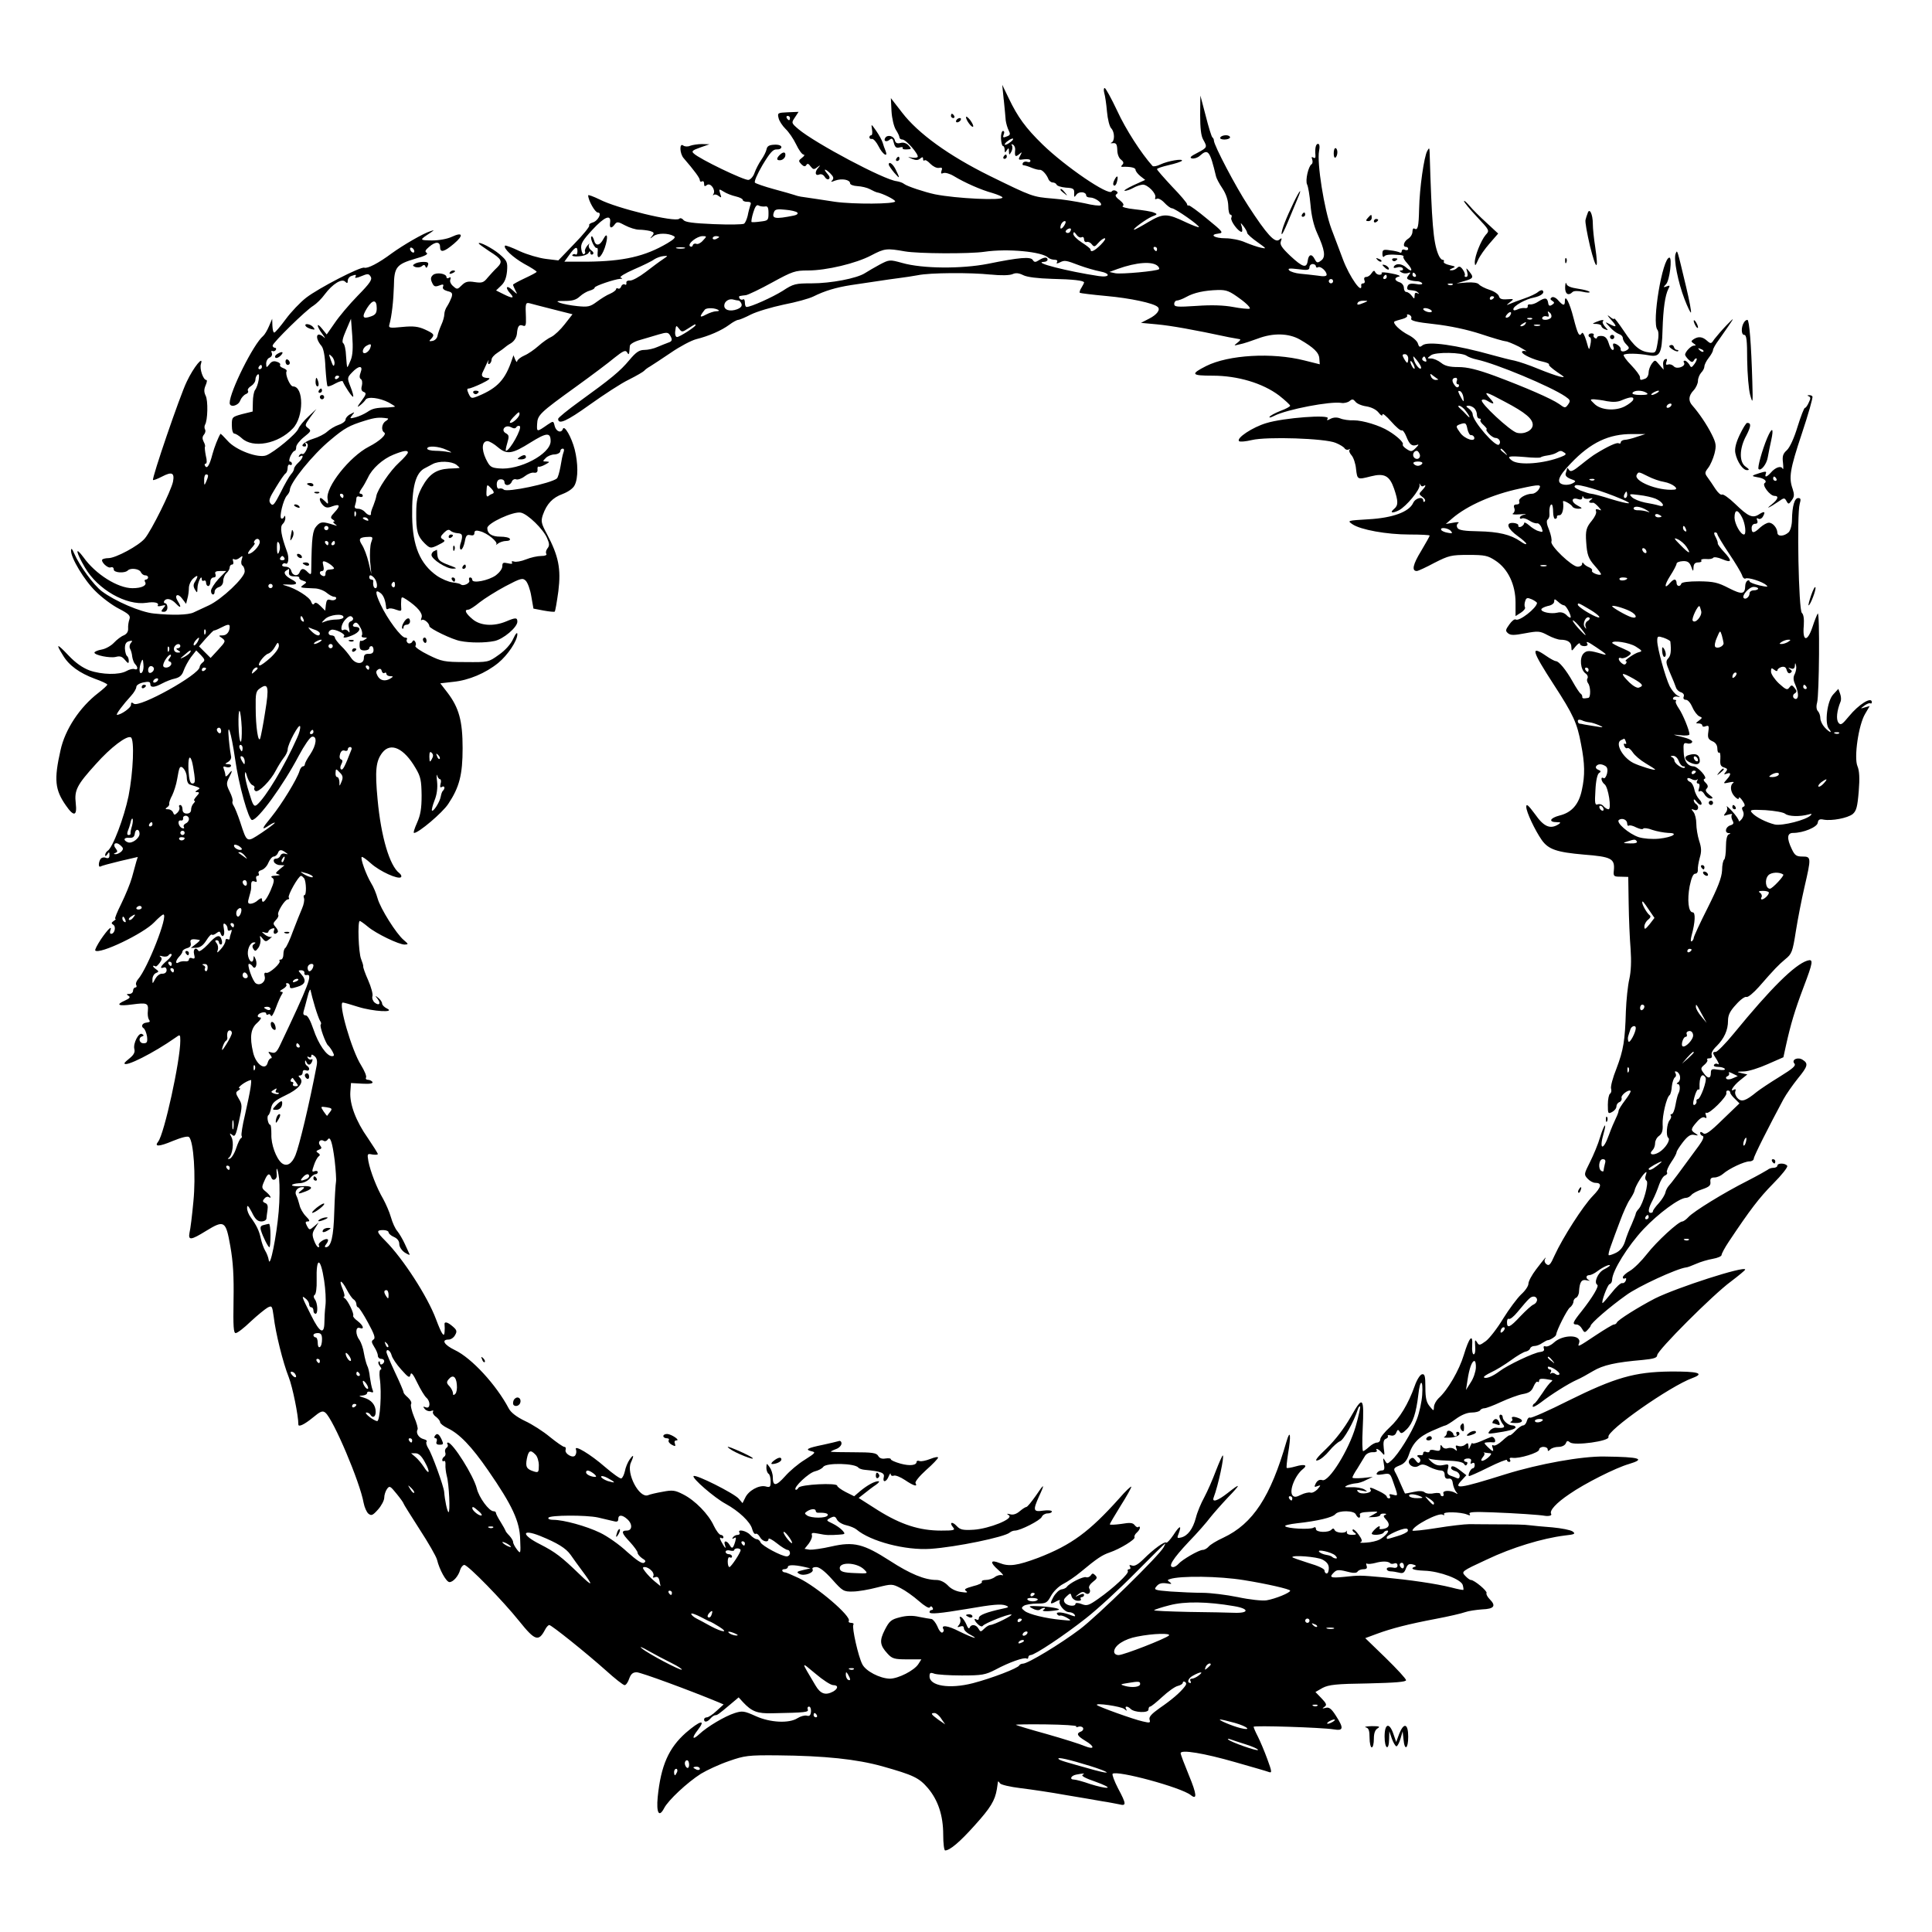 <?xml version="1.0" standalone="no"?>
<!DOCTYPE svg PUBLIC "-//W3C//DTD SVG 20010904//EN"
 "http://www.w3.org/TR/2001/REC-SVG-20010904/DTD/svg10.dtd">
<svg version="1.0" xmlns="http://www.w3.org/2000/svg"
 width="900pt" height="900pt" viewBox="0 0 900 900"
 preserveAspectRatio="xMidYMid meet">

<g transform="translate(0,900) scale(0.1,-0.1)"
fill="#000000" stroke="none">
<path d="M4676 8535 c4 -38 8 -82 9 -96 2 -14 8 -35 14 -47 8 -16 7 -21 -5
-26 -22 -9 -24 -8 -18 9 4 8 2 15 -4 15 -5 0 -10 -16 -9 -35 1 -19 5 -35 9
-35 4 0 8 -8 8 -17 0 -15 2 -16 10 -3 8 12 10 12 10 -5 1 -18 1 -19 11 -2 5 9
7 22 3 29 -4 7 -3 8 5 4 7 -4 11 -15 10 -24 -3 -31 1 -35 18 -21 15 13 15 12
5 -7 -10 -19 -8 -20 19 -16 17 2 29 0 29 -7 0 -6 -6 -8 -14 -5 -8 3 -17 1 -21
-5 -3 -6 -2 -11 4 -11 5 0 22 -5 38 -12 15 -6 32 -10 36 -9 11 2 31 -20 40
-41 3 -10 13 -18 21 -18 8 0 16 -5 18 -10 2 -6 21 -12 43 -14 35 -2 40 -5 39
-26 -1 -20 0 -21 11 -6 12 16 45 13 45 -5 0 -5 8 -9 18 -9 23 0 59 -26 50 -36
-5 -4 -38 0 -75 9 -38 8 -104 19 -148 22 -95 8 -95 8 -295 106 -190 94 -333
197 -408 295 l-52 67 3 -61 c2 -34 11 -71 20 -86 9 -14 17 -30 17 -36 0 -5 6
-10 14 -10 17 0 77 -70 71 -81 -3 -4 -15 -5 -28 -3 -21 4 -21 4 2 -6 17 -7 27
-7 37 1 11 9 14 8 14 -1 0 -8 3 -10 7 -7 3 4 15 -3 27 -16 12 -12 29 -21 40
-19 14 3 17 0 12 -13 -4 -13 -2 -16 9 -11 8 3 30 -3 48 -14 51 -31 128 -65
180 -79 26 -8 47 -17 47 -21 0 -15 -215 -5 -315 15 -47 10 -129 37 -143 48 -7
6 -23 11 -35 13 -58 6 -378 176 -457 242 -34 29 -34 30 -17 55 l17 26 -50 -2
c-47 -2 -49 -3 -43 -27 3 -14 18 -36 32 -50 15 -14 37 -46 50 -73 12 -26 28
-47 34 -47 7 0 4 -7 -7 -15 -17 -13 -17 -15 -3 -30 11 -11 18 -12 23 -4 5 9
11 7 20 -6 12 -15 16 -16 31 -4 15 11 16 11 6 -1 -19 -20 -16 -41 3 -33 10 4
20 -1 26 -11 5 -9 14 -14 19 -10 6 4 4 13 -7 25 -22 25 -10 25 15 0 14 -14 16
-22 8 -31 -9 -8 -6 -9 14 -1 31 11 69 4 69 -13 0 -6 15 -12 34 -13 19 -1 45
-7 58 -14 13 -7 28 -14 33 -15 25 -4 85 -34 85 -42 0 -13 -195 -14 -280 -2
-66 10 -104 16 -160 24 -8 1 -22 5 -30 8 -8 3 -51 15 -95 27 -44 12 -84 26
-88 30 -5 5 11 41 35 82 35 58 49 74 66 73 12 -1 22 4 22 11 0 7 -13 12 -32
11 -24 -1 -34 -6 -37 -21 -2 -11 -13 -33 -25 -50 -11 -16 -25 -43 -31 -60 -5
-16 -18 -31 -28 -33 -18 -4 -230 98 -255 123 -12 10 -7 15 30 28 l43 15 -35 1
c-19 0 -44 -4 -55 -8 -11 -5 -25 -4 -32 1 -19 15 -17 -38 2 -59 50 -58 75 -92
75 -102 0 -7 5 -9 10 -6 6 3 10 -1 10 -11 0 -12 3 -14 13 -6 16 13 42 -22 31
-41 -4 -7 -4 -9 1 -5 4 4 15 2 23 -5 13 -10 14 -8 7 11 -7 23 -6 23 17 9 12
-8 38 -18 56 -22 17 -4 32 -11 32 -16 0 -5 9 -9 21 -9 16 0 20 -4 14 -17 -3
-10 -9 -31 -12 -48 -4 -16 -11 -33 -17 -37 -6 -4 -69 -5 -141 -2 -96 4 -133 9
-141 19 -6 8 -15 11 -20 6 -18 -18 -293 49 -371 90 -29 14 -53 23 -53 19 0
-23 32 -80 45 -80 22 0 0 -41 -26 -47 -10 -3 -17 -9 -14 -13 3 -5 -28 -43 -70
-86 l-74 -77 -58 7 c-32 4 -87 20 -122 36 -35 17 -66 28 -68 26 -11 -11 36
-55 89 -85 32 -17 58 -34 58 -37 0 -3 -25 -16 -55 -30 -30 -14 -55 -28 -55
-30 0 -3 5 -15 11 -27 11 -20 10 -20 -15 3 -28 25 -34 10 -8 -18 20 -22 9 -23
-31 -3 l-36 18 24 23 c16 15 24 36 27 67 3 42 1 48 -35 79 -33 28 -97 61 -97
50 0 -2 22 -18 49 -36 59 -37 65 -48 37 -76 -12 -11 -31 -32 -44 -47 -19 -24
-27 -26 -61 -21 -31 5 -43 2 -60 -15 -20 -20 -22 -20 -40 -4 -11 9 -17 23 -13
31 3 10 1 13 -6 8 -7 -4 -12 -3 -12 3 0 17 -47 24 -63 10 -11 -10 -12 -19 -4
-36 8 -18 14 -20 33 -13 18 7 22 6 18 -5 -4 -9 3 -16 20 -21 22 -5 25 -10 20
-28 -4 -11 -13 -30 -20 -41 -8 -11 -14 -28 -14 -38 0 -11 -6 -33 -14 -50 -8
-18 -16 -41 -18 -52 -2 -11 -12 -21 -23 -23 -16 -3 -18 -1 -7 9 18 20 15 24
-28 44 -31 14 -54 17 -105 12 -59 -6 -66 -5 -61 11 11 39 19 111 21 179 1 89
12 102 100 128 44 12 61 21 53 27 -10 6 -7 13 11 28 30 26 51 25 51 0 0 -29
19 -24 65 15 46 39 41 56 -10 32 -21 -10 -59 -17 -93 -17 -60 1 -60 1 -5 37
17 12 17 12 -2 6 -33 -10 -126 -64 -180 -103 -63 -47 -113 -72 -128 -67 -17 6
-213 -95 -271 -140 -27 -21 -70 -66 -95 -100 -25 -34 -49 -62 -53 -62 -5 -1
-8 14 -9 32 l-1 32 -15 -35 c-8 -19 -20 -39 -27 -45 -45 -37 -156 -260 -156
-312 0 -23 40 -14 49 11 5 13 17 26 26 30 9 3 14 10 10 16 -3 5 3 15 15 22 11
7 20 20 20 30 0 9 5 20 11 24 13 8 2 -54 -13 -73 -5 -7 -10 -32 -10 -56 l-1
-44 -49 -12 c-47 -13 -48 -14 -48 -52 0 -23 5 -39 12 -39 6 0 22 -10 34 -21
52 -49 170 -27 238 45 52 53 52 196 1 196 -14 0 -38 57 -30 70 3 5 -4 11 -15
15 -11 4 -18 10 -15 15 3 5 -4 12 -16 15 -14 5 -25 1 -34 -12 -14 -17 -14 -17
-15 3 0 12 7 25 16 28 9 4 14 13 10 22 -3 8 -2 12 3 9 5 -3 12 -1 16 5 3 5 1
10 -4 10 -6 0 -11 5 -11 10 0 13 156 166 190 186 14 9 38 32 53 53 36 48 79
75 95 59 9 -9 12 -8 12 4 0 9 7 19 16 22 22 8 26 8 19 -5 -4 -5 9 -4 27 4 31
13 36 13 45 -2 8 -13 -3 -30 -61 -89 -39 -40 -87 -97 -107 -127 l-37 -53 -21
26 c-28 35 -27 13 1 -24 12 -16 15 -23 8 -16 -36 33 -46 0 -12 -40 9 -11 16
-46 18 -99 3 -46 7 -85 10 -88 3 -3 20 3 37 13 17 9 33 14 34 9 7 -19 44 -75
48 -71 3 2 -3 23 -12 46 -16 41 -16 43 7 67 31 33 53 34 40 0 -6 -16 -6 -26 1
-31 6 -3 8 -17 5 -30 -5 -17 -2 -26 9 -30 13 -5 11 -12 -12 -43 -19 -25 -21
-31 -8 -21 11 8 24 21 28 28 10 16 65 9 108 -13 16 -9 29 -17 29 -19 0 -1 -15
-3 -32 -4 -59 -1 -73 -5 -98 -22 -14 -9 -38 -20 -54 -24 -27 -7 -28 -6 -15 10
13 16 12 16 -8 5 -13 -6 -23 -18 -23 -25 0 -8 -14 -19 -32 -25 -18 -6 -42 -21
-54 -32 -12 -11 -41 -26 -65 -33 -40 -12 -66 -36 -39 -36 6 0 8 5 4 12 -4 7
-3 8 4 4 8 -5 8 -13 0 -31 -6 -13 -14 -22 -19 -20 -4 3 -11 0 -15 -6 -4 -8 -3
-9 4 -5 20 12 13 -10 -8 -29 -11 -10 -20 -23 -20 -28 0 -6 -6 -18 -14 -26 -8
-9 -30 -47 -48 -84 -30 -58 -36 -66 -47 -53 -11 13 -7 25 24 75 20 33 40 63
46 66 5 4 9 15 9 26 0 11 5 17 10 14 6 -3 10 -1 10 4 0 6 -4 11 -9 11 -5 0 -4
11 2 25 7 14 15 25 20 25 4 0 7 8 7 18 0 9 16 30 36 46 34 27 35 30 19 42 -16
12 -15 15 11 51 l28 38 -37 -35 c-21 -19 -42 -45 -47 -57 -10 -25 -112 -109
-149 -124 -38 -15 -143 24 -181 68 -17 19 -32 34 -33 32 -11 -18 -28 -61 -37
-94 -13 -51 -25 -71 -34 -56 -4 6 -3 11 2 11 6 0 7 14 1 37 -4 21 -6 39 -4 42
2 2 0 12 -6 23 -7 14 -7 23 1 33 7 8 9 19 5 25 -3 5 -3 15 0 21 13 20 15 114
3 136 -8 17 -8 29 0 48 6 14 8 25 3 25 -14 0 -32 52 -25 74 14 44 -34 -14 -66
-82 -31 -63 -164 -452 -157 -458 2 -2 21 5 42 16 46 24 59 18 51 -24 -9 -43
-100 -227 -131 -264 -28 -34 -136 -92 -170 -92 -12 0 -24 -3 -28 -6 -9 -10 25
-43 39 -37 8 3 14 -1 14 -10 0 -15 51 -19 66 -4 13 13 54 7 60 -8 4 -8 12 -15
20 -15 8 0 14 -4 14 -10 0 -5 -5 -10 -11 -10 -5 0 -7 -5 -3 -11 10 -16 -15
-29 -59 -29 -68 0 -172 65 -228 144 -41 55 -36 25 7 -48 60 -103 193 -178 287
-164 36 6 60 0 52 -12 -3 -4 5 -6 17 -2 21 5 22 4 9 -11 -12 -15 -11 -17 3
-17 9 0 16 8 16 20 0 11 -5 20 -11 20 -5 0 -7 5 -4 10 10 16 33 11 55 -12 22
-24 27 -18 8 12 -18 29 1 39 21 11 l18 -24 6 24 c4 13 7 36 7 50 0 14 9 34 20
44 22 20 26 14 9 -14 -9 -13 -9 -23 -1 -37 11 -18 11 -17 12 6 0 26 20 67 20
42 0 -7 4 -10 10 -7 5 3 10 -1 10 -9 0 -9 5 -16 10 -16 6 0 10 9 10 20 0 11 7
20 15 20 9 0 12 6 9 15 -5 11 1 15 22 15 l28 0 -36 -37 c-19 -21 -35 -46 -35
-55 0 -21 17 -24 17 -4 0 8 9 18 20 21 12 4 20 15 20 29 0 13 7 29 15 36 8 7
15 19 15 26 0 8 5 14 11 14 6 0 8 7 5 16 -3 9 -2 12 5 9 5 -4 17 -1 26 7 14
11 15 10 9 -9 -4 -12 -2 -24 4 -28 5 -3 10 -15 10 -27 0 -29 -107 -130 -167
-158 -26 -12 -58 -27 -71 -33 -25 -12 -99 -14 -185 -5 -62 6 -182 58 -243 104
-38 29 -103 118 -128 175 -9 22 -15 28 -15 15 -2 -33 62 -140 115 -191 28 -28
76 -64 107 -80 48 -25 56 -33 50 -50 -4 -11 -7 -30 -6 -43 1 -15 -7 -26 -21
-32 -11 -4 -32 -20 -45 -34 -13 -14 -39 -29 -58 -32 -18 -3 -33 -10 -33 -14 0
-12 73 -27 100 -20 19 5 29 2 42 -14 15 -18 18 -18 18 -4 0 9 -4 19 -8 22 -5
3 -9 19 -10 35 0 21 5 30 19 34 16 4 18 3 9 -8 -7 -8 -8 -20 -4 -27 4 -7 9
-23 10 -37 2 -13 8 -29 13 -34 15 -15 14 -30 -2 -24 -7 3 -24 -1 -38 -9 -34
-19 -115 -17 -172 3 -32 12 -65 35 -98 70 -54 57 -61 57 -26 1 28 -48 77 -83
149 -110 32 -11 58 -24 58 -27 0 -4 -19 -21 -42 -39 -86 -66 -155 -170 -176
-267 -31 -137 -26 -184 25 -257 37 -54 53 -50 46 10 -7 61 5 85 93 182 70 79
146 136 164 125 17 -11 11 -160 -11 -273 -21 -101 -74 -242 -98 -256 -6 -4
-11 -13 -11 -19 0 -7 4 -6 10 3 8 13 10 12 10 -4 0 -13 -5 -16 -17 -12 -9 4
-20 1 -25 -6 -10 -17 -10 -41 1 -34 5 3 45 14 91 25 l82 19 -7 -22 c-3 -11
-12 -45 -20 -73 -8 -29 -31 -84 -50 -123 -19 -38 -32 -70 -28 -70 5 0 1 -5 -7
-10 -12 -8 -12 -12 -2 -18 14 -9 6 -42 -10 -42 -6 0 -7 7 -4 16 10 26 -12 5
-44 -42 -17 -26 -29 -49 -26 -52 20 -19 225 79 275 132 19 20 38 36 42 36 25
0 -73 -251 -118 -302 -8 -9 -12 -22 -8 -27 3 -6 1 -11 -4 -11 -6 0 -11 -7 -11
-15 0 -8 -8 -15 -17 -15 -14 0 -15 -2 -4 -9 10 -6 5 -12 -17 -22 -45 -20 -31
-27 35 -18 67 9 75 6 72 -29 -2 -15 0 -33 4 -40 8 -12 7 -13 -12 -16 -18 -2
-25 -17 -13 -25 7 -4 14 -22 17 -39 3 -26 0 -32 -16 -32 -21 0 -26 26 -7 32 9
3 9 6 0 11 -15 10 -43 -44 -36 -70 4 -14 -3 -27 -20 -41 -14 -11 -26 -22 -26
-25 0 -21 138 49 237 119 22 16 23 16 23 -14 0 -93 -75 -435 -103 -470 -20
-25 4 -24 68 3 42 17 70 24 76 18 21 -21 32 -180 20 -300 -6 -65 -14 -130 -18
-145 -7 -37 6 -36 77 8 85 52 92 48 113 -71 13 -74 17 -139 15 -253 -2 -121 0
-152 10 -152 8 0 39 24 70 54 31 29 67 58 79 65 20 10 21 8 28 -42 9 -77 43
-214 70 -282 18 -46 45 -179 45 -221 0 -13 28 0 67 32 36 30 46 34 59 23 37
-31 161 -323 178 -420 4 -21 14 -43 22 -50 14 -11 20 -9 45 19 16 18 29 43 29
55 0 13 6 31 13 41 12 16 15 14 45 -23 18 -22 32 -42 32 -45 0 -3 34 -56 74
-119 41 -63 78 -127 82 -143 11 -46 43 -104 58 -104 17 0 42 28 50 58 4 12 13
22 19 22 17 0 180 -167 256 -262 73 -91 90 -97 120 -40 6 12 15 22 20 22 10 0
170 -128 263 -211 42 -38 81 -69 88 -69 6 0 16 14 21 30 8 22 17 30 35 30 19
0 247 -84 382 -140 l23 -10 -33 -30 c-18 -17 -38 -30 -45 -30 -7 0 -13 -4 -13
-10 0 -15 16 -12 30 5 7 8 17 15 22 15 9 0 13 2 71 51 l38 32 20 -22 c41 -44
67 -54 137 -52 157 3 170 5 165 18 -3 7 0 13 6 13 6 0 10 -11 9 -24 -2 -17 -7
-22 -20 -18 -10 2 -29 -3 -43 -12 -39 -25 -127 -21 -195 10 -53 24 -62 25 -97
14 -47 -15 -129 -64 -165 -98 -32 -30 -37 -19 -8 18 41 53 12 46 -55 -12 -80
-71 -116 -152 -131 -299 -7 -74 6 -98 30 -52 19 37 108 120 171 160 28 17 86
44 130 59 74 26 91 28 225 27 224 -2 371 -18 490 -51 145 -41 171 -53 213
-102 47 -56 71 -127 71 -217 0 -40 4 -73 9 -73 22 0 68 39 137 116 75 83 95
116 104 170 2 16 5 31 5 34 1 3 5 0 9 -7 4 -7 48 -17 97 -23 50 -6 144 -20
210 -32 66 -11 143 -24 170 -29 28 -4 62 -11 78 -14 35 -9 35 0 -5 75 -17 33
-28 63 -25 67 19 18 319 -63 364 -99 31 -25 28 4 -8 91 -21 51 -39 98 -39 104
0 18 109 0 255 -42 77 -22 147 -42 157 -46 14 -5 13 3 -8 60 -13 36 -33 83
-44 105 -11 21 -20 42 -20 46 0 7 316 -3 373 -12 46 -8 48 5 10 64 -21 33 -32
41 -48 36 -16 -4 -17 -3 -5 5 12 8 10 15 -14 40 l-28 29 33 19 c29 15 63 19
212 21 126 3 177 7 177 15 0 7 -43 53 -95 104 l-95 92 54 20 c68 25 144 45
276 70 58 11 119 25 135 31 17 6 53 11 80 13 55 2 66 16 35 47 -11 11 -18 25
-15 29 5 9 -57 61 -73 61 -5 0 -17 9 -27 20 -18 19 -16 21 101 75 117 56 259
99 363 112 47 5 52 8 37 19 -10 7 -52 15 -94 19 -43 3 -91 8 -108 10 -17 3
-77 4 -135 4 -57 0 -122 1 -144 1 -22 0 -91 -8 -152 -18 -62 -10 -113 -15
-113 -12 0 21 123 86 141 74 7 -4 9 -3 6 3 -7 12 78 10 107 -2 14 -6 17 -5 12
3 -5 9 22 10 106 7 109 -4 224 -12 244 -16 19 -3 35 1 30 9 -9 15 24 51 85 92
70 49 217 123 277 140 80 24 53 33 -113 35 -106 2 -305 -34 -460 -82 -220 -69
-247 -72 -205 -28 l21 23 -27 21 c-28 22 -44 27 -44 12 0 -5 9 -11 20 -14 11
-3 20 -13 20 -22 0 -10 -5 -14 -12 -11 -7 3 -21 9 -31 12 -14 5 -17 13 -12 31
5 23 4 24 -23 18 -21 -4 -35 0 -53 15 -13 12 -18 19 -11 15 7 -3 44 -8 83 -9
44 -1 74 -7 79 -15 5 -9 10 -10 14 -2 4 6 2 11 -3 11 -6 0 -11 4 -11 8 0 4 8
8 19 8 12 0 17 -5 13 -15 -3 -9 -1 -12 6 -7 7 4 12 1 12 -8 0 -9 -4 -16 -9
-16 -9 0 -24 -30 -18 -36 1 -2 42 16 90 40 48 24 87 39 87 35 0 -5 5 -9 11 -9
5 0 7 5 3 11 -4 6 1 10 12 8 31 -5 124 24 124 38 0 7 9 13 20 13 11 0 20 -5
20 -12 0 -9 3 -9 12 0 7 7 24 12 39 12 15 0 29 7 33 16 5 13 9 14 20 5 20 -17
186 6 179 25 -11 28 287 237 392 275 59 22 24 31 -105 30 -165 -2 -256 -28
-474 -136 -93 -47 -173 -82 -178 -79 -5 3 -12 -3 -15 -15 -3 -12 -11 -21 -17
-21 -7 0 -23 -11 -36 -25 -13 -14 -25 -23 -27 -21 -2 2 -18 -10 -34 -25 -17
-16 -36 -26 -42 -22 -6 4 -8 0 -4 -10 8 -22 1 -21 -23 3 -18 18 -18 20 -2 21
9 1 23 1 29 0 8 -1 10 5 7 14 -4 9 -12 14 -18 11 -6 -2 -28 -11 -48 -20 -21
-9 -38 -13 -39 -9 0 5 -4 -1 -9 -12 -8 -19 -9 -19 -9 -1 -1 15 -4 16 -16 6 -8
-7 -22 -9 -31 -6 -12 5 -15 2 -10 -10 5 -14 4 -15 -8 -5 -7 6 -21 8 -31 5 -10
-4 -21 -1 -26 7 -7 11 -9 10 -9 -5 0 -14 -5 -17 -25 -12 -14 4 -25 2 -25 -3 0
-6 -7 -8 -15 -5 -8 4 -15 1 -15 -5 0 -6 -3 -10 -7 -10 -20 3 -27 -2 -14 -10 7
-5 10 -14 6 -20 -5 -9 -11 -7 -20 6 -11 14 -16 15 -26 6 -20 -19 14 -47 39
-32 15 10 26 9 52 -5 18 -9 41 -16 52 -16 11 0 18 -7 18 -20 0 -14 6 -20 18
-18 12 2 18 -5 20 -22 2 -14 9 -31 15 -39 10 -12 9 -13 -2 -6 -24 14 -62 13
-57 -2 3 -7 1 -13 -4 -13 -6 0 -10 4 -10 10 0 5 -13 7 -30 4 -16 -4 -36 -2
-43 4 -8 7 -26 8 -52 2 -22 -5 -40 -8 -40 -7 -1 1 -9 20 -19 42 -9 22 -21 48
-27 58 -8 15 -5 20 20 30 22 8 34 22 43 47 18 57 47 87 108 114 32 14 60 26
64 26 3 0 25 13 48 30 26 19 53 30 74 30 18 0 36 5 39 10 3 6 13 10 21 10 7 0
42 13 76 29 35 16 80 33 102 37 29 5 41 13 50 35 7 16 15 26 19 22 4 -3 7 -1
7 6 0 10 14 11 60 2 3 -1 0 -5 -5 -9 -6 -4 -24 -27 -40 -52 -17 -25 -33 -47
-37 -48 -5 -2 -8 -8 -8 -14 0 -5 17 3 38 19 49 38 129 88 167 105 17 7 51 26
76 41 47 28 104 41 232 52 51 5 67 10 67 22 0 22 261 283 343 343 37 28 67 53
67 56 0 19 -319 -84 -421 -135 -75 -39 -173 -100 -177 -112 -2 -5 -8 -9 -14
-9 -5 0 -43 -23 -84 -50 -81 -54 -86 -57 -78 -37 15 41 -75 42 -117 3 -14 -13
-31 -20 -38 -18 -9 3 -12 0 -9 -10 4 -9 -2 -14 -17 -16 -28 -2 -154 -62 -190
-90 -30 -23 -64 -37 -72 -28 -3 3 12 13 33 23 22 10 63 35 92 56 30 22 61 40
70 41 9 2 18 8 20 14 2 7 11 12 21 12 9 0 25 6 36 14 11 7 22 13 25 13 9 -1
39 18 39 25 3 22 50 115 64 127 10 7 17 20 17 28 0 7 6 16 13 18 6 3 13 16 13
30 3 44 12 57 36 51 13 -3 17 -3 11 0 -17 8 -16 24 1 24 7 0 24 8 37 18 25 19
59 35 59 27 0 -2 -13 -11 -29 -19 -28 -15 -47 -61 -30 -71 9 -6 -21 -57 -73
-123 -41 -51 -46 -62 -23 -62 8 0 19 -9 25 -20 10 -18 13 -19 25 -6 8 8 15 17
15 20 0 11 87 87 166 143 54 40 236 124 279 129 6 0 26 8 47 17 20 9 54 19 77
23 23 4 41 12 41 18 0 6 15 34 33 61 100 150 142 205 207 271 40 40 69 77 66
83 -9 14 -46 14 -46 1 0 -5 -8 -10 -18 -10 -10 0 -22 -4 -27 -9 -6 -4 -48 -28
-95 -52 -111 -56 -250 -142 -274 -168 -11 -12 -24 -21 -29 -21 -18 0 -120 -94
-165 -152 -25 -32 -60 -67 -79 -78 -18 -10 -33 -24 -33 -30 0 -6 4 -8 10 -5 6
3 7 -1 4 -10 -4 -9 -11 -14 -17 -12 -6 2 -28 -18 -49 -45 -21 -26 -40 -48 -42
-48 -9 0 22 84 32 88 7 2 12 11 12 20 1 42 73 158 147 237 69 73 167 145 197
145 8 0 19 6 25 13 6 8 29 20 51 27 32 11 40 18 38 34 -2 16 3 21 19 21 12 0
30 8 40 17 27 24 99 58 123 58 11 0 20 6 20 13 0 11 72 153 138 276 13 24 44
68 68 98 46 56 49 69 22 86 -22 15 -54 1 -39 -17 9 -10 -6 -23 -69 -62 -44
-27 -92 -59 -107 -71 -50 -41 -70 -48 -88 -29 -9 9 -14 23 -11 32 3 8 2 12 -4
9 -26 -16 -6 17 25 42 l35 28 -27 6 c-25 6 -24 7 11 8 21 0 71 16 111 34 l73
32 12 55 c22 99 41 163 81 269 46 121 48 135 18 126 -59 -19 -170 -129 -341
-338 -39 -48 -78 -87 -85 -87 -17 0 -16 -5 5 -37 9 -15 12 -24 5 -20 -6 4 -14
3 -18 -3 -4 -6 4 -10 19 -10 14 0 27 -4 31 -9 3 -6 -9 -7 -30 -4 -31 5 -35 3
-35 -16 0 -27 -15 -27 -34 1 -14 19 -14 23 4 38 11 9 17 20 13 24 -3 3 1 6 10
6 10 0 14 5 11 15 -4 9 6 26 23 42 35 35 53 74 53 118 0 26 9 45 37 75 20 23
42 39 49 36 7 -3 33 19 58 47 75 86 90 101 123 129 30 24 34 34 49 130 9 57
27 149 40 205 32 138 32 143 -9 143 -28 0 -36 5 -50 35 -24 50 -22 75 6 75 48
0 112 27 115 47 2 15 9 19 27 15 38 -7 112 7 136 26 17 15 22 33 28 106 5 61
3 96 -6 117 -17 40 5 193 36 244 l21 36 -22 -6 c-22 -7 -23 -7 -3 8 11 8 23
13 27 11 5 -3 8 0 8 5 0 28 -61 -10 -106 -65 -33 -40 -39 -44 -50 -30 -11 16
-7 55 10 97 4 8 3 25 -2 38 l-8 22 -24 -26 c-28 -30 -41 -134 -20 -160 19 -23
3 -18 -20 7 -11 12 -20 31 -20 43 0 11 -5 26 -11 32 -7 7 -9 22 -4 40 10 35
13 425 3 415 -3 -4 -15 -33 -25 -64 -24 -71 -47 -66 -40 8 2 32 -1 52 -9 59
-15 12 -24 461 -10 508 6 21 5 27 -7 27 -17 0 -28 -37 -29 -101 0 -24 -7 -49
-15 -58 -21 -20 -53 -22 -53 -2 -1 22 -22 47 -40 46 -9 0 -26 -10 -40 -22 -29
-28 -40 -29 -40 -3 0 12 7 20 16 20 10 0 14 5 10 16 -4 9 -2 13 5 8 6 -4 15 0
20 7 15 25 10 30 -15 14 -31 -21 -51 -12 -113 48 -28 27 -56 47 -61 43 -6 -3
-19 9 -31 27 -11 17 -27 41 -36 53 -14 19 -14 23 3 45 10 13 23 43 29 66 9 37
8 48 -13 90 -23 46 -60 100 -90 134 -20 22 -18 46 6 71 11 12 20 32 20 44 0
12 7 29 15 38 8 8 15 21 15 29 0 8 9 26 20 40 11 14 20 30 20 36 0 6 12 28 28
49 79 113 78 111 35 67 -21 -22 -46 -51 -56 -64 -15 -23 -17 -24 -35 -8 -21
19 -40 21 -62 7 -13 -9 -13 -11 0 -20 12 -8 12 -10 1 -10 -13 0 -40 -28 -41
-42 0 -4 7 -14 16 -23 13 -13 19 -14 25 -4 4 8 10 11 13 9 2 -3 -2 -14 -10
-25 -14 -19 -16 -19 -25 -2 -6 9 -15 17 -20 17 -6 0 -8 -4 -4 -9 10 -17 -32
-33 -47 -18 -7 8 -19 12 -27 9 -10 -3 -12 0 -8 12 5 12 3 16 -5 13 -7 -2 -12
-14 -10 -27 l2 -22 -20 23 c-20 24 -20 24 -35 5 -8 -11 -15 -30 -15 -42 0 -12
-7 -25 -16 -28 -22 -8 -24 -8 -24 7 0 8 -19 33 -41 56 -23 23 -38 45 -35 48 8
8 68 7 117 -2 52 -10 61 8 64 118 3 99 12 161 27 191 9 16 7 18 -8 12 -16 -6
-17 -5 -2 11 16 18 29 123 15 123 -32 0 -83 -303 -56 -336 6 -7 7 -30 1 -61
-8 -46 -9 -48 -37 -45 -45 5 -71 26 -120 100 -25 37 -45 63 -45 58 0 -5 -10
-1 -22 10 -13 10 -10 4 6 -14 31 -34 29 -40 -7 -21 -21 11 -21 10 2 -14 13
-15 32 -29 43 -33 10 -3 18 -11 18 -19 0 -7 7 -21 17 -30 14 -14 14 -18 2 -26
-16 -10 -31 -7 -29 5 2 9 -19 26 -32 26 -4 0 -5 -7 -2 -15 4 -8 2 -15 -3 -15
-6 0 -14 14 -19 32 -7 22 -16 32 -32 33 -12 1 -22 -2 -22 -7 0 -5 -5 -6 -10
-3 -6 4 -8 10 -6 14 3 4 -1 8 -9 8 -16 0 -20 -13 -7 -19 4 -1 5 -16 1 -33 -6
-29 -6 -29 -19 17 -9 29 -17 43 -21 36 -12 -19 -19 -6 -39 72 -18 71 -40 113
-40 77 0 -23 -9 -21 -31 4 -10 12 -23 18 -30 14 -8 -6 -8 -10 2 -16 12 -8 11
-11 -1 -19 -11 -7 -16 -5 -18 10 -4 24 -15 25 -46 5 -13 -9 -30 -14 -37 -13
-8 2 -13 -2 -12 -9 1 -6 -5 -10 -15 -8 -9 1 -25 -2 -34 -7 -12 -5 -18 -5 -18
2 0 15 57 47 96 54 33 7 52 22 40 33 -3 3 -13 0 -21 -7 -9 -8 -37 -21 -63 -30
-26 -9 -56 -20 -67 -25 -20 -8 -20 -8 0 8 19 15 18 15 -14 13 -25 -2 -35 2
-38 14 -3 10 -22 23 -44 30 -22 7 -44 19 -49 25 -6 8 -29 11 -58 9 l-47 -4 38
11 c41 12 44 17 21 45 -15 18 -15 18 -9 -3 4 -14 2 -23 -5 -23 -6 0 -9 3 -6 8
2 4 -2 16 -10 27 -11 15 -17 16 -26 7 -7 -7 -19 -12 -27 -11 -11 0 -10 3 4 9
18 7 16 9 -12 15 -18 4 -30 11 -27 16 3 5 0 9 -6 9 -6 0 -15 12 -21 28 -22 57
-29 142 -39 472 -1 23 -2 23 -11 7 -15 -26 -36 -173 -38 -270 -2 -85 -6 -101
-22 -92 -5 4 -9 -3 -9 -14 0 -12 -9 -26 -20 -33 -21 -13 -27 -38 -10 -38 6 0
10 -4 10 -10 0 -5 -7 -7 -15 -4 -8 4 -15 1 -15 -6 0 -6 -4 -9 -9 -6 -5 3 -25
8 -45 10 -32 5 -36 3 -36 -17 0 -12 4 -17 8 -12 6 9 27 11 76 7 11 -1 17 -5
14 -8 -3 -3 5 -17 18 -31 27 -30 24 -45 -4 -20 -21 19 -48 22 -58 6 -4 -7 0
-9 14 -5 11 4 23 2 27 -4 3 -5 0 -10 -7 -10 -10 0 -10 -2 1 -9 8 -5 21 -6 30
-3 13 5 14 3 3 -10 -10 -13 -10 -17 4 -22 8 -3 24 -6 34 -6 10 0 21 -4 25 -9
3 -6 -8 -8 -28 -4 -26 4 -36 1 -40 -11 -4 -10 -1 -16 8 -17 29 -3 33 -4 42
-13 5 -5 3 -6 -4 -2 -9 5 -13 1 -13 -11 -1 -17 -1 -17 -14 0 -7 9 -18 17 -25
17 -6 0 -11 9 -11 19 0 11 -9 23 -20 26 -25 8 -26 22 -2 27 9 2 -6 9 -35 14
-29 6 -50 7 -47 2 3 -4 -1 -8 -10 -8 -8 0 -17 6 -20 13 -3 8 -8 7 -16 -5 -6
-10 -17 -18 -25 -18 -9 0 -12 -6 -9 -15 4 -8 1 -15 -5 -15 -6 0 -10 -3 -10 -7
8 -51 -54 36 -85 119 -13 34 -37 99 -54 143 -33 89 -68 307 -57 362 4 20 2 33
-5 33 -10 0 -15 -20 -12 -53 1 -12 -2 -16 -10 -11 -8 5 -9 2 -5 -9 3 -9 2 -19
-3 -22 -15 -9 -30 -76 -21 -94 5 -9 12 -51 16 -95 4 -50 15 -97 31 -132 36
-79 41 -112 18 -128 -16 -12 -20 -11 -29 6 -14 28 -29 24 -33 -7 -5 -36 -23
-31 -81 23 -40 38 -50 53 -44 68 6 16 4 17 -8 7 -20 -16 -57 24 -144 158 -59
90 -159 281 -160 304 0 6 -3 12 -7 15 -4 3 -18 48 -31 100 l-25 95 -1 -90 c0
-61 4 -98 14 -115 20 -36 20 -37 -27 -62 -32 -16 -38 -23 -25 -26 10 -2 26 3
36 12 39 35 47 25 76 -96 2 -9 15 -34 30 -56 17 -26 26 -54 27 -81 0 -23 5
-41 10 -41 6 0 8 -7 4 -15 -5 -14 33 -65 48 -65 4 0 4 10 1 23 -7 22 -7 22 9
2 8 -11 16 -24 16 -30 0 -5 22 -25 48 -43 42 -30 44 -32 17 -26 -16 3 -50 15
-74 25 -24 11 -65 19 -92 19 -52 0 -77 17 -33 22 25 3 22 8 -52 68 -43 36 -82
64 -86 63 -5 -2 -8 1 -8 6 0 5 -31 42 -70 82 -38 41 -70 77 -70 81 0 4 25 12
55 19 31 7 58 16 61 20 7 12 -67 -1 -100 -17 -16 -8 -33 -11 -37 -7 -53 59
-125 171 -164 256 -28 59 -54 107 -59 107 -4 0 -5 -10 -2 -22 4 -13 10 -52 13
-88 3 -35 12 -71 20 -78 16 -17 17 -59 1 -66 -7 -3 -4 -4 6 -3 16 2 20 -5 21
-32 0 -19 8 -39 18 -45 11 -9 13 -16 6 -23 -8 -8 -7 -11 2 -10 36 1 59 -4 59
-14 0 -6 10 -19 22 -29 l23 -18 -55 -25 c-30 -14 -48 -26 -40 -26 8 0 26 6 40
14 14 8 33 14 44 15 23 0 64 -42 58 -60 -3 -7 0 -10 7 -6 6 4 22 -4 35 -18 13
-14 29 -26 35 -26 15 0 132 -82 126 -88 -2 -2 -29 8 -59 22 -90 43 -106 43
-176 2 -33 -20 -63 -36 -66 -36 -13 0 56 50 82 61 27 10 27 12 9 19 -11 5 -51
11 -88 15 -38 4 -63 11 -57 15 8 5 3 14 -14 28 -18 13 -23 23 -15 27 8 6 7 10
-2 16 -8 4 -16 3 -20 -3 -14 -22 -216 116 -322 219 -79 77 -116 128 -158 216
l-30 62 7 -70z m-996 -85 c0 -5 -2 -10 -4 -10 -3 0 -8 5 -11 10 -3 6 -1 10 4
10 6 0 11 -4 11 -10z m1024 -114 c-10 -8 -21 -12 -23 -10 -3 2 4 11 15 18 10
8 21 12 23 10 3 -2 -4 -11 -15 -18z m-1141 -298 c13 3 17 -4 17 -31 0 -33 -2
-35 -37 -39 -21 -3 -40 -4 -42 -2 -2 2 1 22 8 44 8 27 16 38 24 33 7 -4 20 -6
30 -5z m151 -28 c5 -5 -1 -11 -15 -14 -89 -18 -106 -15 -93 17 4 12 17 14 52
10 26 -2 51 -8 56 -13z m-872 -48 c-4 -25 6 -29 22 -7 10 13 15 13 48 -5 21
-11 50 -20 65 -20 16 0 38 -3 51 -6 19 -6 21 -9 10 -23 -12 -14 -11 -15 6 -1
19 15 69 15 95 0 10 -5 2 -14 -30 -33 -105 -62 -205 -84 -372 -86 l-108 0 21
29 c28 40 40 45 40 20 0 -12 -4 -19 -9 -15 -5 3 -12 1 -15 -3 -3 -5 11 -8 31
-6 19 1 39 8 44 15 7 11 9 11 9 1 0 -7 5 -10 11 -7 6 5 4 11 -7 19 -10 8 -14
19 -10 27 4 8 1 5 -8 -5 -8 -10 -13 -22 -11 -27 3 -4 1 -10 -4 -13 -5 -3 -11
7 -13 23 -4 25 5 40 51 90 57 62 89 75 83 33z m2116 -12 c-14 -22 -24 -19 -15
5 4 8 11 15 17 15 6 0 6 -7 -2 -20z m27 -29 c-3 -6 -11 -8 -17 -5 -6 4 -5 9 3
15 16 10 23 4 14 -10z m54 -26 c6 3 11 -1 11 -10 0 -9 6 -15 13 -12 6 2 17 -3
23 -11 10 -13 14 -13 30 6 10 12 24 22 30 22 7 0 -1 -13 -18 -30 -29 -29 -48
-38 -48 -22 0 4 -18 18 -40 32 -22 14 -40 32 -40 40 1 12 4 11 15 -4 7 -10 18
-15 24 -11z m-1764 -15 c-10 -12 -24 -19 -31 -16 -7 3 -15 0 -17 -7 -2 -7 -8
-8 -13 -4 -12 12 33 47 59 47 20 0 20 -1 2 -20z m75 16 c0 -2 -7 -6 -15 -10
-8 -3 -15 -1 -15 4 0 6 7 10 15 10 8 0 15 -2 15 -4z m-1420 -67 c0 -6 -4 -7
-10 -4 -5 3 -10 11 -10 16 0 6 5 7 10 4 6 -3 10 -11 10 -16z m1258 14 c-10 -2
-26 -2 -35 0 -10 3 -2 5 17 5 19 0 27 -2 18 -5z m2202 -3 c0 -5 -2 -10 -4 -10
-3 0 -8 5 -11 10 -3 6 -1 10 4 10 6 0 11 -4 11 -10z m-1175 -11 c63 -11 301
-12 370 -2 107 16 271 1 299 -28 6 -5 18 -9 29 -9 11 0 15 -5 11 -11 -4 -8 -1
-8 12 -2 24 12 28 11 94 -14 30 -11 72 -23 93 -27 53 -10 48 -30 -5 -22 -145
22 -311 64 -255 66 9 0 17 5 17 10 0 14 -16 13 -40 -2 -17 -11 -22 -10 -29 1
-10 16 -62 12 -209 -18 -123 -24 -304 -23 -399 4 -58 16 -60 16 -104 -7 -24
-13 -55 -31 -69 -40 -38 -25 -160 -48 -249 -48 -75 0 -85 -2 -135 -35 -48 -30
-148 -75 -168 -75 -5 0 -8 9 -8 21 0 11 -4 18 -9 14 -5 -3 -12 -1 -16 5 -3 5
-3 11 2 11 4 1 17 3 28 4 11 2 66 28 122 59 95 52 107 56 167 56 86 0 224 33
294 70 63 33 72 34 157 19z m-1127 -37 c-14 -9 -50 -36 -80 -59 -30 -23 -63
-41 -74 -40 -11 1 -18 -4 -16 -11 1 -8 -2 -11 -8 -7 -5 3 -13 -1 -16 -9 -3 -9
-10 -13 -15 -10 -5 3 -9 1 -9 -3 0 -5 -12 -14 -27 -21 -16 -6 -44 -24 -63 -38
-31 -23 -41 -25 -91 -20 -30 3 -66 10 -80 15 -20 8 -17 9 23 9 34 0 52 5 69
21 13 12 34 24 46 27 13 4 23 9 23 14 0 8 92 39 119 41 12 0 12 2 2 6 -7 3 21
20 62 38 42 18 85 39 95 47 11 7 30 14 43 15 22 2 22 2 -3 -15z m2306 -32 c5
-5 8 -12 5 -14 -9 -9 -175 -24 -203 -19 l-28 6 38 14 c89 32 164 37 188 13z
m736 -1 c0 -5 5 -7 10 -4 11 7 40 -18 40 -35 0 -7 -14 -9 -42 -4 -24 3 -60 7
-82 9 -21 2 -43 9 -50 15 -9 10 0 11 42 6 43 -6 52 -4 52 9 0 8 7 15 15 15 8
0 15 -5 15 -11z m-1515 -38 c49 -5 88 -4 102 2 15 7 30 5 50 -5 18 -9 67 -15
133 -17 99 -2 150 -8 150 -17 0 -2 -5 -13 -12 -24 -7 -10 -10 -21 -8 -24 3 -2
59 -9 125 -15 110 -10 219 -33 238 -51 14 -12 -3 -36 -41 -55 l-37 -19 75 -7
c64 -6 167 -24 335 -60 22 -4 45 -8 50 -9 6 0 1 -8 -10 -16 -19 -15 -19 -15
10 -8 17 3 55 16 85 27 71 27 144 25 196 -5 64 -37 89 -61 90 -89 l2 -26 -72
18 c-150 38 -353 26 -457 -26 -75 -38 -70 -45 30 -45 117 0 233 -35 309 -92
28 -22 52 -44 52 -48 0 -4 -20 -15 -45 -24 -25 -10 -48 -22 -51 -28 -3 -5 7
-3 22 5 59 30 263 69 313 60 12 -2 30 2 38 9 12 10 17 9 27 -3 6 -9 29 -19 51
-22 24 -4 46 -15 57 -29 11 -14 18 -18 18 -9 0 8 18 -7 41 -33 22 -25 44 -44
49 -41 4 3 14 -10 21 -28 15 -38 26 -47 48 -40 12 5 11 1 -4 -14 -18 -18 -22
-18 -42 -5 -13 8 -21 18 -18 22 5 8 -26 38 -66 62 -41 26 -121 50 -162 50 -22
-1 -50 3 -64 9 -16 6 -31 5 -45 -2 -16 -9 -19 -8 -13 2 12 19 -205 3 -286 -22
-64 -19 -141 -70 -127 -84 4 -4 30 -2 59 5 70 17 342 8 391 -13 20 -8 39 -20
42 -26 4 -6 13 -8 19 -5 7 4 9 3 4 -1 -4 -5 0 -16 9 -26 9 -10 19 -39 21 -64
6 -50 6 -50 69 -34 63 16 87 3 108 -57 20 -59 20 -78 1 -94 -23 -19 -10 -23
22 -7 34 18 99 96 96 117 -2 10 0 10 3 2 3 -6 10 -10 15 -6 15 9 10 -3 -7 -21
-15 -15 -15 -17 2 -30 11 -7 16 -17 11 -21 -4 -4 -7 -2 -7 4 0 21 -36 13 -47
-11 -19 -42 -97 -70 -208 -76 -98 -6 -100 -6 -75 -23 38 -26 160 -48 266 -48
52 0 94 -2 94 -5 0 -3 -18 -35 -40 -72 -38 -62 -45 -93 -20 -93 6 0 43 17 82
38 67 34 78 37 158 37 77 0 91 -3 127 -27 58 -38 93 -112 93 -195 l0 -63 25
16 c14 9 22 20 19 25 -3 5 -3 18 1 29 5 16 10 17 31 8 13 -6 24 -14 24 -17 -2
-24 -83 -87 -99 -77 -5 4 -19 -7 -30 -23 -18 -25 -19 -30 -6 -41 12 -10 28
-10 80 0 60 11 68 11 105 -9 22 -12 49 -21 59 -21 34 0 51 -12 51 -34 1 -21 1
-21 20 3 11 13 20 18 20 12 0 -6 9 -11 21 -11 11 0 17 5 14 10 -10 16 1 12 42
-16 48 -32 53 -38 28 -31 -60 18 -73 18 -88 3 -20 -20 -15 -76 9 -93 9 -6 13
-17 9 -23 -4 -6 -2 -16 3 -23 12 -15 13 -66 1 -68 -23 -4 -29 -3 -28 5 0 5 -3
12 -8 15 -5 3 -22 29 -37 56 -31 55 -64 95 -78 95 -5 0 -26 11 -46 25 -74 51
-67 25 36 -134 91 -140 109 -179 127 -277 18 -91 19 -146 4 -214 -14 -67 -47
-105 -104 -119 -46 -12 -53 -31 -12 -31 18 0 19 -2 7 -10 -38 -24 -68 -12
-109 47 -32 43 -41 51 -41 34 0 -23 40 -108 72 -154 31 -44 70 -57 196 -68
129 -10 145 -19 140 -73 -3 -28 -1 -30 32 -30 l35 -1 2 -125 c1 -69 5 -164 9
-211 4 -57 2 -104 -6 -140 -7 -30 -14 -97 -16 -149 -4 -137 -11 -181 -44 -268
-17 -42 -28 -84 -25 -93 3 -10 1 -20 -5 -24 -5 -3 -10 -26 -10 -51 0 -42 1
-44 20 -34 11 6 20 17 20 26 0 8 6 17 14 20 8 3 12 12 10 19 -5 13 33 42 42
33 2 -3 -9 -22 -26 -44 -16 -21 -30 -43 -30 -49 0 -5 -6 -21 -13 -35 -7 -14
-22 -49 -32 -77 -27 -76 -47 -70 -25 6 17 60 3 45 -16 -16 -9 -32 -31 -84 -47
-116 -28 -56 -29 -58 -12 -77 10 -11 26 -20 36 -20 33 0 30 -19 -11 -61 -45
-46 -140 -194 -178 -277 -19 -43 -26 -51 -38 -41 -8 6 -11 16 -7 23 11 19 -3
3 -41 -47 -20 -26 -36 -56 -36 -67 0 -11 -15 -33 -34 -50 -18 -17 -56 -68 -84
-113 -27 -45 -64 -92 -80 -104 -29 -21 -32 -22 -42 -5 -9 14 -10 10 -8 -20 2
-21 -1 -37 -7 -37 -5 0 -9 18 -7 40 4 60 -14 40 -39 -43 -21 -70 -75 -164
-118 -202 -11 -11 -21 -29 -21 -40 -1 -20 -1 -20 -20 3 -15 18 -20 38 -20 88
0 53 -3 64 -16 61 -9 -2 -24 -26 -34 -55 -29 -82 -70 -150 -116 -192 -24 -22
-44 -47 -44 -55 0 -9 -7 -16 -15 -16 -9 0 -25 -9 -37 -20 -12 -11 -25 -20 -28
-20 -4 0 -5 47 -2 104 7 150 1 156 -56 55 -31 -54 -71 -106 -112 -146 -47 -44
-58 -61 -42 -56 13 3 37 23 54 44 17 21 40 41 50 45 17 5 66 93 83 148 3 10 8
17 11 14 2 -3 -7 -45 -21 -94 -32 -110 -125 -259 -155 -249 -13 4 -22 -1 -30
-14 -9 -18 -8 -20 7 -14 17 6 17 5 0 -15 -11 -11 -25 -18 -33 -15 -7 2 -27 -2
-43 -10 -23 -12 -32 -12 -40 -3 -17 21 12 94 49 123 23 18 8 24 -34 12 -21 -6
-40 -9 -42 -7 -2 3 1 31 6 64 15 88 11 120 -7 59 -74 -257 -156 -383 -294
-448 -31 -14 -62 -33 -69 -42 -7 -8 -19 -15 -27 -15 -18 0 -97 -46 -113 -65
-7 -8 -18 -15 -25 -15 -26 0 -2 38 71 116 42 43 87 95 101 114 15 19 52 61 82
93 63 65 63 72 0 22 -47 -37 -75 -46 -65 -20 21 55 51 195 42 195 -2 0 -17
-33 -32 -72 -15 -40 -39 -95 -54 -123 -15 -27 -33 -70 -39 -95 -14 -53 -38
-84 -68 -92 -20 -5 -21 -3 -12 19 15 41 4 37 -25 -8 -15 -22 -30 -38 -33 -35
-8 7 -59 -30 -105 -76 -26 -26 -43 -35 -54 -31 -12 4 -15 3 -10 -5 4 -7 2 -12
-4 -12 -6 0 -9 -4 -6 -9 7 -10 -68 -80 -138 -129 -44 -31 -53 -34 -78 -24 -16
6 -28 6 -28 1 0 -14 -36 -11 -49 4 -8 11 -6 18 8 31 17 16 19 16 23 -1 3 -10
15 -19 27 -20 12 -1 19 2 16 8 -4 5 -1 9 4 9 6 0 11 5 11 10 0 7 -7 7 -22 0
-22 -11 -22 -10 -4 4 14 11 23 13 32 5 15 -12 29 5 18 22 -4 7 4 20 17 30 20
15 22 20 11 31 -10 10 -14 10 -21 -1 -5 -7 -15 -11 -22 -8 -14 4 -78 -28 -90
-46 -3 -4 -14 -10 -25 -11 -10 -2 -26 -17 -36 -34 -19 -35 -17 -38 14 -21 11
6 18 7 15 2 -9 -15 22 -53 43 -53 10 0 22 -5 26 -12 5 -8 2 -9 -12 -4 -40 16
-77 20 -70 7 4 -6 11 -9 14 -7 4 2 18 -2 32 -10 24 -14 23 -15 -25 -10 -76 7
-151 26 -171 41 -17 13 -17 16 -4 25 8 5 36 10 61 10 42 0 47 3 65 36 11 20
35 44 56 55 20 10 57 35 82 56 77 64 100 79 135 91 50 17 122 62 116 71 -2 5
2 14 10 21 8 7 15 17 15 23 0 6 -3 7 -7 4 -3 -4 -11 0 -17 8 -9 12 -22 13 -63
6 -29 -4 -53 -5 -53 -2 0 4 23 42 50 86 28 44 50 84 50 89 0 5 -26 -19 -57
-55 -139 -155 -222 -216 -377 -276 -97 -36 -135 -42 -180 -24 -43 17 -46 3 -6
-32 19 -17 28 -28 19 -25 -8 3 -23 0 -34 -8 -10 -8 -29 -14 -43 -14 -13 0 -21
-4 -18 -9 3 -5 -15 -14 -41 -20 -36 -10 -44 -15 -33 -22 11 -8 4 -9 -23 -5
-24 3 -48 15 -62 31 -15 15 -35 25 -53 25 -54 0 -122 28 -216 89 -123 79 -168
91 -273 67 -43 -10 -89 -16 -101 -15 l-24 4 20 25 c10 14 17 31 14 39 -3 11 3
12 29 7 39 -8 51 -8 97 -5 30 2 31 3 16 20 -8 9 -29 24 -46 32 -30 14 -30 15
-10 26 18 9 23 8 31 -8 6 -11 25 -22 43 -26 18 -4 40 -13 48 -20 65 -55 227
-98 345 -90 118 8 346 55 369 76 6 5 16 9 24 9 25 0 119 48 125 64 4 9 16 16
27 16 11 0 20 4 20 9 0 5 -18 7 -40 4 -47 -7 -49 1 -20 66 29 62 25 63 -15 3
-20 -28 -39 -52 -44 -52 -4 0 -18 -9 -31 -20 -15 -13 -31 -18 -44 -14 -17 4
-18 3 -6 -5 23 -16 -91 -62 -164 -67 -51 -3 -63 0 -79 17 -21 23 -37 18 -17
-6 11 -13 4 -15 -56 -15 -101 0 -187 28 -293 94 l-91 58 28 22 c15 12 38 30
52 39 13 9 19 17 12 17 -18 0 -51 -18 -85 -46 l-28 -24 -40 20 c-21 11 -39 24
-39 29 0 15 -171 6 -180 -9 -5 -8 -11 -12 -14 -9 -11 10 61 78 90 85 16 4 34
13 39 21 15 20 149 17 164 -4 3 -4 17 -9 31 -10 75 -7 92 -14 87 -34 -7 -27
12 -24 23 4 5 12 9 17 9 10 1 -7 7 -10 15 -7 7 3 30 -6 51 -20 40 -27 61 -34
50 -15 -4 6 18 33 49 61 31 27 56 54 56 58 0 5 -16 2 -36 -6 -20 -8 -43 -13
-50 -10 -8 3 -14 1 -14 -3 0 -17 -31 -21 -75 -9 -25 7 -45 16 -45 20 0 5 -11
6 -25 4 -16 -3 -28 1 -34 12 -8 14 -27 17 -115 17 -58 0 -106 1 -106 3 0 1 11
7 25 12 14 5 25 17 25 26 0 9 -6 14 -13 11 -7 -2 -39 -10 -72 -17 -73 -15 -87
-22 -56 -30 23 -5 20 -8 -30 -40 -30 -18 -71 -53 -92 -77 -42 -47 -57 -48 -57
-4 0 15 -7 36 -15 47 -14 19 -14 19 -15 -3 0 -12 5 -25 10 -28 6 -3 10 -20 10
-36 0 -26 -3 -29 -24 -23 -31 7 -80 -20 -95 -54 l-12 -24 -18 21 c-22 25 -201
115 -210 105 -9 -9 97 -101 149 -129 62 -34 116 -85 124 -118 4 -15 11 -25 16
-22 5 3 14 -4 20 -15 11 -21 40 -28 40 -9 0 6 18 -3 39 -20 21 -17 44 -31 50
-31 6 0 11 -7 11 -15 0 -8 -7 -15 -15 -15 -24 0 -115 49 -122 65 -3 8 -11 15
-18 15 -6 0 -20 9 -30 20 -18 20 -62 29 -50 10 3 -5 -1 -10 -9 -10 -8 0 -18
-5 -22 -12 -5 -7 -3 -8 6 -3 9 6 10 2 5 -16 -10 -33 -15 -36 -26 -16 -13 22
-30 22 -22 0 8 -23 -1 -14 -17 16 -8 15 -8 21 -1 17 6 -4 11 -2 11 3 0 6 -6
11 -12 11 -7 0 -22 20 -33 43 -24 53 -87 118 -143 146 -37 19 -49 21 -95 12
-29 -5 -59 -12 -68 -16 -41 -16 -103 102 -80 152 16 35 13 41 -6 14 -9 -13
-19 -37 -22 -54 -4 -17 -11 -32 -17 -34 -5 -2 -39 22 -75 53 -70 61 -146 106
-136 82 3 -8 2 -20 -3 -27 -10 -17 -52 8 -45 26 2 7 0 13 -6 13 -6 0 -36 21
-67 46 -31 26 -84 60 -117 75 -39 19 -65 39 -75 58 -58 110 -173 235 -251 272
-50 24 -65 49 -29 49 10 0 24 9 30 21 10 17 8 24 -11 40 -25 22 -41 25 -38 7
1 -7 1 -22 0 -33 -2 -28 -14 -9 -40 60 -39 105 -154 283 -236 365 -42 42 -43
50 -10 50 14 0 25 -5 25 -10 0 -6 11 -16 25 -22 16 -7 25 -19 25 -33 0 -13 11
-30 26 -40 15 -9 24 -13 22 -8 -2 4 -12 26 -22 48 -10 22 -26 49 -35 60 -10
11 -23 40 -30 65 -7 25 -24 63 -36 85 -30 51 -60 129 -69 176 -6 35 -5 36 19
31 14 -2 25 -1 25 2 0 4 -21 37 -46 74 -56 79 -86 159 -82 216 l3 41 53 -3
c35 -2 51 1 47 8 -3 5 -13 10 -21 10 -8 0 -12 5 -9 10 4 6 -7 32 -23 58 -44
69 -108 292 -85 292 5 0 37 -9 71 -20 70 -22 176 -28 135 -8 -13 6 -23 17 -23
23 0 7 -8 19 -17 26 -16 13 -17 12 -4 -4 17 -22 7 -34 -14 -17 -8 7 -13 20
-10 30 3 9 -6 42 -20 74 -14 31 -24 60 -23 64 1 4 -4 20 -10 35 -12 29 -17
177 -6 177 3 0 20 -12 38 -27 38 -32 144 -83 171 -83 19 1 18 2 -4 21 -35 29
-109 147 -122 194 -6 22 -19 54 -30 71 -23 38 -51 115 -44 122 2 3 22 -11 43
-30 41 -37 127 -76 140 -64 4 4 0 13 -8 19 -45 34 -85 169 -101 342 -13 137
-8 180 22 219 39 50 101 21 155 -72 24 -40 27 -58 28 -127 0 -61 -5 -91 -21
-127 -12 -27 -19 -48 -14 -48 21 0 132 94 159 135 52 78 67 136 67 260 0 127
-17 188 -70 258 l-34 44 61 7 c71 7 150 40 209 88 44 36 89 103 89 134 0 11
-8 3 -19 -21 -11 -25 -37 -54 -67 -75 -49 -35 -49 -35 -156 -34 -99 0 -111 3
-172 33 -37 18 -64 37 -61 42 4 5 3 14 -1 20 -5 8 -9 8 -14 -1 -4 -7 -13 -9
-19 -6 -6 4 -9 12 -6 17 4 5 0 9 -8 9 -18 0 -83 87 -114 154 -26 55 -26 73 -1
54 15 -11 24 -35 27 -71 1 -5 5 -6 10 -3 5 4 21 2 36 -4 22 -8 26 -7 24 8 -1
9 -1 25 0 36 1 17 3 17 25 3 51 -34 76 -64 70 -83 -4 -11 -4 -16 1 -12 8 7 35
-14 35 -29 1 -11 108 -63 145 -69 45 -9 115 -9 158 0 41 8 107 64 107 90 0 20
-8 20 -53 1 -58 -24 -120 -20 -156 11 -32 27 -40 44 -20 44 7 0 30 15 53 34
23 18 77 52 120 75 72 38 81 40 95 26 9 -9 21 -41 26 -73 l10 -57 47 -9 c27
-5 50 -7 52 -5 3 3 10 45 17 95 13 105 1 164 -53 266 -27 50 -29 60 -19 90 18
51 45 80 92 97 26 10 49 26 56 41 17 33 16 103 0 167 -15 57 -48 115 -55 95
-7 -21 -31 -13 -38 13 -6 25 -6 25 -33 7 -50 -35 -51 -35 -49 2 2 43 11 52
183 176 72 52 152 112 178 134 39 31 51 37 58 25 9 -15 10 -13 13 30 1 8 21
20 46 27 25 7 64 19 88 26 37 11 44 10 52 -2 14 -22 12 -30 -7 -36 -10 -4 -32
-12 -50 -20 -17 -8 -45 -14 -61 -14 -24 0 -39 -10 -70 -47 -43 -52 -86 -87
-234 -194 -54 -39 -98 -75 -98 -80 0 -29 40 -11 146 65 66 47 148 101 184 118
36 18 68 37 71 41 4 5 16 14 27 20 12 7 55 36 97 64 42 29 95 57 118 63 60 15
117 40 154 67 17 13 36 23 42 23 5 0 32 11 59 25 28 14 96 34 152 46 57 11
119 28 139 38 52 26 105 42 175 53 34 5 88 13 121 18 33 5 80 12 105 15 25 3
63 9 85 13 57 12 246 13 340 3z m1980 -1 c3 -5 1 -10 -4 -10 -6 0 -11 5 -11
10 0 6 2 10 4 10 3 0 8 -4 11 -10z m-135 -10 c0 -5 -5 -10 -11 -10 -5 0 -7 5
-4 10 3 6 8 10 11 10 2 0 4 -4 4 -10z m-250 -20 c0 -5 -4 -10 -10 -10 -5 0
-10 5 -10 10 0 6 5 10 10 10 6 0 10 -4 10 -10z m557 -16 c-3 -3 -12 -4 -19 -1
-8 3 -5 6 6 6 11 1 17 -2 13 -5z m-990 -66 c32 -23 51 -44 44 -46 -6 -2 -41 1
-77 8 -43 8 -100 10 -169 5 -92 -6 -105 -5 -105 9 0 9 6 16 13 16 6 0 26 7 42
16 37 21 86 31 148 33 41 1 55 -5 104 -41z m1183 8 c0 -3 -4 -8 -10 -11 -5 -3
-10 -1 -10 4 0 6 5 11 10 11 6 0 10 -2 10 -4z m-3520 -16 c4 0 11 -7 14 -15 4
-11 -3 -19 -21 -26 -33 -12 -61 -3 -59 19 1 19 24 33 44 26 8 -2 17 -4 22 -4z
m-1685 -36 c0 -22 -6 -31 -27 -38 -39 -14 -44 -3 -18 39 26 41 45 41 45 -1z
m4600 26 c-28 -12 -37 -12 -30 0 3 6 16 10 28 9 21 0 21 -1 2 -9z m-3779 -31
l91 -23 -36 -46 c-20 -26 -48 -52 -62 -59 -14 -6 -41 -25 -60 -42 -19 -17 -49
-38 -66 -45 -18 -8 -33 -20 -34 -27 0 -6 -4 -3 -9 8 l-8 20 -7 -20 c-31 -93
-67 -132 -155 -169 -34 -14 -36 -13 -47 10 -8 18 -8 24 0 24 7 0 35 11 62 24
33 16 43 25 29 25 -28 1 -35 10 -24 30 4 9 13 27 19 41 7 14 9 17 6 7 -3 -10
-1 -15 5 -12 6 3 10 13 10 20 0 8 12 22 28 32 15 10 29 20 32 23 3 3 16 13 30
21 16 10 26 27 28 44 3 36 10 45 28 38 13 -5 15 2 14 38 -3 66 -2 71 18 66 9
-3 58 -15 108 -28z m773 -5 c2 -2 -3 -4 -13 -4 -9 0 -31 -7 -48 -16 -30 -16
-31 -10 -5 23 8 11 52 9 66 -3z m3321 -4 c0 -5 -9 -6 -20 -3 -11 3 -20 9 -20
13 0 5 9 6 20 3 11 -3 20 -9 20 -13z m365 -19 c-3 -6 -11 -11 -17 -11 -6 0 -6
6 2 15 14 17 26 13 15 -4z m191 -10 c-4 -6 -16 -11 -27 -11 -12 0 -17 4 -14
11 4 6 13 8 21 5 9 -3 11 0 7 12 -5 13 -3 14 7 5 7 -6 9 -16 6 -22z m-652 -5
c-4 -10 24 -17 108 -26 71 -8 152 -25 216 -46 57 -19 109 -34 116 -34 7 0 34
-11 62 -25 27 -15 41 -24 32 -21 -10 3 -18 1 -18 -4 0 -11 54 -36 98 -45 18
-4 31 -10 28 -13 -4 -3 13 -18 36 -34 40 -27 41 -28 13 -22 -16 4 -61 20 -100
36 -38 16 -88 33 -110 38 -22 4 -67 16 -100 25 -171 48 -304 67 -329 46 -12
-10 -16 -8 -21 9 -3 11 -23 29 -43 39 -41 21 -78 57 -65 64 4 2 21 7 36 11 15
4 25 11 22 16 -3 5 1 7 9 4 8 -3 13 -11 10 -18z m563 -2 c-3 -3 -12 -4 -19 -1
-8 3 -5 6 6 6 11 1 17 -2 13 -5z m-5503 -191 c-7 -18 -14 -33 -16 -33 -2 0 -4
23 -6 52 -1 29 -7 55 -13 59 -7 4 -3 24 13 60 l23 54 6 -80 c4 -55 2 -90 -7
-112z m5471 167 c-3 -5 -12 -10 -18 -10 -7 0 -6 4 3 10 19 12 23 12 15 0z
m-3865 -5 c0 -7 -74 -55 -86 -55 -6 0 -10 10 -9 23 4 33 4 34 19 15 12 -16 14
-16 42 2 33 21 34 22 34 15z m3933 -2 c-7 -2 -19 -2 -25 0 -7 3 -2 5 12 5 14
0 19 -2 13 -5z m-5449 -106 c-3 -8 -12 -18 -20 -21 -20 -8 -18 21 3 33 21 12
25 9 17 -12z m6211 -15 c-3 -3 -11 0 -18 7 -9 10 -8 11 6 5 10 -3 15 -9 12
-12z m-1102 -20 c7 -5 28 -13 47 -17 89 -19 343 -125 412 -172 23 -16 25 -20
13 -37 -13 -18 -15 -18 -42 2 -36 25 -158 78 -300 131 -82 30 -128 41 -169 41
-41 0 -63 5 -81 20 -14 11 -35 20 -46 20 -20 0 -21 0 -1 15 21 16 146 14 167
-3z m-5275 -38 c-3 -14 -7 -10 -16 16 -12 32 -11 34 4 19 9 -9 14 -25 12 -35z
m5002 26 c0 -11 -2 -20 -5 -20 -2 0 -9 9 -15 20 -9 16 -8 20 5 20 8 0 15 -9
15 -20z m60 -42 c0 -18 -27 11 -33 35 -6 22 -6 22 14 -2 10 -13 19 -28 19 -33z
m23 38 c4 -10 1 -13 -8 -9 -8 3 -12 9 -9 14 7 12 11 11 17 -5z m-53 -41 c0 -5
-5 -3 -10 5 -5 8 -10 20 -10 25 0 6 5 3 10 -5 5 -8 10 -19 10 -25z m-5370 5
c0 -5 -5 -10 -11 -10 -5 0 -7 5 -4 10 3 6 8 10 11 10 2 0 4 -4 4 -10z m5479
-57 c2 -2 -3 -3 -11 -3 -9 0 -19 7 -22 16 -6 15 -4 15 11 3 10 -7 20 -15 22
-16z m-5119 13 c0 -3 -4 -8 -10 -11 -5 -3 -10 -1 -10 4 0 6 5 11 10 11 6 0 10
-2 10 -4z m5206 -21 c-3 -8 -1 -15 5 -15 6 0 7 -5 4 -11 -5 -6 -12 -4 -20 8
-14 19 -11 33 7 33 5 0 8 -7 4 -15z m31 -75 c4 -27 1 -25 -17 9 -9 19 -9 22 1
19 7 -2 14 -15 16 -28z m853 20 c11 -7 3 -10 -28 -10 -26 0 -41 4 -37 10 8 13
45 13 65 0z m50 0 c-8 -5 -19 -10 -25 -10 -5 0 -3 5 5 10 8 5 20 10 25 10 6 0
3 -5 -5 -10z m-709 -42 c95 -50 129 -79 129 -107 0 -26 -39 -46 -74 -37 -31 8
-174 141 -163 152 4 5 17 3 27 -4 31 -19 35 -14 10 13 -32 35 -20 32 71 -17z
m597 10 c-2 -7 -20 -21 -39 -31 -44 -23 -113 -18 -142 12 -21 20 -21 21 -2 21
11 -1 39 -4 61 -9 28 -5 51 -4 70 5 38 16 57 17 52 2z m177 -28 c-3 -5 -11
-10 -16 -10 -6 0 -7 5 -4 10 3 6 11 10 16 10 6 0 7 -4 4 -10z m-963 -17 c23
-28 33 -50 12 -28 -10 11 -25 26 -33 33 -8 6 -10 12 -4 12 5 0 17 -8 25 -17z
m46 5 c7 -7 12 -20 12 -30 0 -10 5 -18 12 -18 6 0 8 -3 5 -6 -4 -4 3 -15 15
-25 11 -11 17 -19 13 -19 -4 0 0 -9 10 -20 10 -11 24 -20 31 -20 18 0 28 -20
17 -31 -15 -15 -123 109 -123 142 0 7 -8 18 -17 25 -15 11 -16 13 -2 14 8 0
20 -5 27 -12z m-4448 -27 c0 -13 -29 -41 -42 -41 -7 0 -1 11 12 25 26 27 30
30 30 16z m-615 -20 c6 -1 2 -6 -7 -12 -20 -11 -24 -44 -8 -54 13 -8 -21 -40
-72 -66 -89 -46 -202 -188 -192 -243 4 -26 3 -27 -11 -12 -9 9 -18 16 -21 16
-9 0 -3 -20 11 -34 12 -12 22 -13 42 -5 36 13 41 4 12 -27 -20 -21 -21 -27 -9
-34 8 -5 11 -10 5 -10 -5 0 -3 -5 5 -11 12 -9 12 -10 -3 -5 -53 17 -63 17 -82
-4 -19 -21 -23 -51 -25 -198 0 -30 -1 -32 -16 -18 -19 20 -30 20 -38 1 -8 -22
-33 -18 -39 5 -3 12 -14 20 -27 20 -12 0 -18 4 -15 10 4 6 10 8 15 5 13 -8 18
27 7 55 -27 73 -34 115 -21 128 8 7 14 20 13 30 0 10 -3 12 -6 4 -2 -6 -8 -10
-13 -7 -10 6 9 86 26 106 8 8 14 20 14 26 0 33 106 165 190 234 65 55 88 67
159 89 48 15 67 17 106 11z m5031 -51 c4 -16 11 -28 16 -27 6 1 12 -3 15 -9 9
-26 -44 -10 -65 20 -20 28 -21 31 -5 38 30 11 33 9 39 -22z m-4431 10 c4 6 11
8 16 5 13 -8 -46 -115 -64 -115 -3 0 0 16 6 36 9 31 9 37 -7 46 -25 14 -2 42
24 28 13 -7 21 -7 25 0z m160 -65 c0 -60 -146 -137 -241 -127 -37 3 -43 8 -61
45 -21 45 -18 82 8 82 8 0 31 -13 49 -29 42 -35 66 -31 152 23 74 46 93 48 93
6z m5060 20 c-22 -8 -48 -14 -57 -14 -10 -1 -18 -6 -18 -12 0 -5 -4 -7 -10 -4
-8 5 -50 -14 -105 -48 -11 -6 -42 -29 -69 -51 -38 -31 -50 -36 -57 -25 -5 8
-9 11 -9 7 0 -3 -3 -13 -6 -22 -4 -11 3 -19 22 -27 26 -9 27 -11 11 -20 -10
-6 -28 -9 -40 -7 -40 6 -31 36 30 99 93 98 178 138 288 137 l60 0 -40 -13z
m-5544 -61 c25 -11 27 -14 9 -10 -14 3 -42 6 -62 6 -21 0 -38 5 -38 10 0 15
53 12 91 -6z m544 -11 c-4 -10 -10 -40 -14 -66 -5 -27 -12 -52 -17 -56 -28
-23 -233 -66 -247 -52 -5 5 -15 7 -21 5 -7 -3 -12 5 -12 19 0 15 6 24 18 24
10 1 18 -5 18 -13 0 -19 26 -18 34 2 3 9 13 14 20 11 8 -3 26 3 40 14 14 11
33 19 43 17 12 -2 18 3 17 14 -1 10 1 16 5 14 3 -2 17 2 31 10 22 12 22 13 5
14 -18 0 -18 1 -3 16 8 9 27 17 42 17 14 1 26 8 26 15 0 6 5 12 11 12 7 0 8
-7 4 -17z m4386 0 c13 -16 12 -17 -3 -4 -10 7 -18 15 -18 17 0 8 8 3 21 -13z
m-5111 -1 c0 -5 -18 -26 -41 -47 -42 -38 -101 -126 -106 -156 -1 -9 -8 -29
-14 -45 -7 -16 -12 -32 -11 -36 3 -13 -15 -9 -28 7 -7 8 -21 15 -32 15 -14 0
-18 5 -14 16 3 9 6 22 6 31 0 9 6 13 15 9 8 -3 15 -1 15 4 0 6 -5 10 -11 10
-7 0 -5 9 5 23 9 12 22 36 30 52 19 42 69 87 119 107 47 19 67 22 67 10z
m4713 -7 c8 -18 -11 -31 -25 -17 -11 11 -3 32 12 32 4 0 10 -7 13 -15z m675 6
c10 -6 6 -11 -15 -19 -80 -32 -196 -41 -229 -18 -28 21 -17 23 59 17 37 -4 70
-4 73 -2 3 3 17 7 31 9 15 2 34 7 42 12 20 12 23 12 39 1z m-5162 -56 c10 -8
17 -15 14 -15 -3 -1 -25 -2 -50 -3 -59 -4 -91 -26 -124 -86 -21 -40 -27 -63
-27 -120 -1 -85 6 -109 39 -142 25 -24 28 -24 57 -11 40 20 42 22 26 31 -11 7
-9 13 7 29 14 14 23 17 30 10 6 -6 21 -11 34 -12 23 -1 26 -10 12 -53 -3 -13
-2 -23 4 -23 5 0 13 16 17 36 5 29 10 35 26 31 12 -3 19 0 19 10 0 11 7 14 27
8 33 -8 84 -50 75 -61 -4 -5 0 -3 8 4 8 6 25 12 38 12 13 0 20 4 17 10 -3 6
-23 10 -44 10 -40 0 -61 14 -61 40 0 23 121 79 156 72 32 -6 106 -78 123 -120
11 -25 11 -35 1 -47 -6 -8 -9 -19 -5 -25 4 -6 -6 -10 -24 -10 -17 0 -49 -7
-71 -16 -22 -9 -47 -13 -55 -10 -10 3 -13 2 -10 -5 4 -6 -3 -7 -19 -3 -22 5
-26 3 -26 -14 0 -12 -14 -30 -30 -42 -35 -25 -110 -39 -110 -21 0 6 -4 11 -10
11 -5 0 -7 -6 -4 -14 5 -13 -29 -29 -40 -18 -3 3 -21 7 -38 9 -18 2 -51 16
-73 31 -78 55 -113 138 -115 275 -2 139 16 206 61 227 7 4 23 12 34 18 29 16
88 14 111 -3z m4499 5 c-3 -5 -12 -10 -20 -10 -8 0 -17 5 -20 10 -4 6 5 10 20
10 15 0 24 -4 20 -10z m1052 -59 c21 -11 55 -23 75 -26 39 -7 73 -34 47 -36
-76 -7 -193 41 -174 70 8 14 8 14 52 -8z m-6708 2 c0 -5 -4 -17 -9 -28 -8 -18
-9 -17 -9 8 -1 15 4 27 9 27 6 0 10 -3 9 -7z m6458 -19 c-3 -3 -12 -4 -19 -1
-8 3 -5 6 6 6 11 1 17 -2 13 -5z m127 -89 c62 -26 37 -26 -49 0 -44 14 -86 25
-93 25 -7 0 -29 7 -50 15 -26 12 -33 18 -23 24 13 8 123 -25 215 -64z m-5258
26 c-6 -2 -16 -7 -21 -12 -7 -5 -10 1 -9 19 2 38 2 38 23 16 11 -12 14 -20 7
-23z m4872 19 c-7 -11 -21 -20 -30 -20 -30 0 -67 -22 -61 -36 3 -9 -2 -14 -12
-14 -12 0 -15 -5 -11 -17 4 -9 1 -20 -6 -25 -8 -4 6 -6 32 -4 25 2 35 2 23 -1
-13 -2 -23 -9 -23 -14 0 -6 4 -7 10 -4 5 3 20 -1 34 -10 13 -9 29 -14 36 -13
6 2 16 -7 21 -20 8 -21 7 -23 -14 -16 -12 3 -32 16 -44 27 -13 11 -23 16 -23
10 0 -6 -7 -13 -15 -17 -8 -3 -14 0 -12 6 1 6 -10 11 -24 12 -37 2 -27 -27 22
-62 21 -15 39 -31 39 -35 0 -5 -12 0 -27 11 -46 32 -103 45 -196 47 -64 1 -91
5 -97 15 -6 9 -4 18 3 23 7 5 -3 6 -23 2 l-35 -6 30 26 c70 60 188 112 315
139 95 21 103 20 88 -4z m412 -25 c0 -8 -4 -15 -10 -15 -5 0 -7 7 -4 15 4 8 8
15 10 15 2 0 4 -7 4 -15z m-5980 -5 c0 -5 -2 -10 -4 -10 -3 0 -8 5 -11 10 -3
6 -1 10 4 10 6 0 11 -4 11 -10z m6112 -13 c35 -15 49 -43 16 -32 -13 4 -42 10
-66 14 -24 5 -51 16 -60 25 -15 15 -13 16 33 10 28 -3 62 -11 77 -17z m-309 0
c18 4 19 3 7 -6 -13 -9 -8 -15 11 -13 4 1 15 -8 25 -19 16 -18 16 -19 1 -13
-12 4 -16 2 -12 -8 3 -8 -6 -27 -20 -44 -25 -30 -30 -46 -26 -99 4 -60 10 -77
41 -112 17 -19 30 -37 28 -39 -8 -7 -47 9 -42 17 3 5 -3 12 -13 16 -10 4 -21
11 -25 17 -5 7 -8 7 -8 -1 0 -7 -9 -13 -21 -13 -26 0 -129 98 -122 117 3 7 -2
32 -11 55 -11 25 -13 43 -7 47 5 4 9 13 9 21 -2 29 2 50 10 50 4 0 7 -16 7
-35 0 -19 5 -34 10 -32 6 1 9 5 8 10 -2 4 4 7 12 7 13 0 21 32 16 63 -2 10 36
-10 44 -23 3 -6 16 -10 28 -10 20 1 20 2 -6 16 -30 16 -27 39 4 29 12 -4 19
-2 20 7 0 8 2 9 5 2 3 -7 15 -10 27 -7z m267 -53 c16 -10 18 -13 5 -8 -11 4
-30 7 -42 7 -13 -1 -23 3 -23 8 0 14 32 10 60 -7z m-6013 -26 c-3 -8 -6 -5 -6
6 -1 11 2 17 5 13 3 -3 4 -12 1 -19z m6458 -8 c15 -28 21 -80 9 -80 -16 0 -43
49 -44 78 0 40 15 41 35 2z m-375 4 c0 -2 -7 -4 -15 -4 -8 0 -15 4 -15 10 0 5
7 7 15 4 8 -4 15 -8 15 -10z m-6025 -14 c3 -6 -1 -7 -9 -4 -18 7 -21 14 -7 14
6 0 13 -4 16 -10z m-185 -40 c0 -5 -4 -10 -10 -10 -5 0 -10 5 -10 10 0 6 5 10
10 10 6 0 10 -4 10 -10z m6324 -6 c3 -8 2 -12 -4 -9 -6 3 -10 10 -10 16 0 14
7 11 14 -7z m-1095 -8 c9 -11 6 -12 -14 -8 -14 2 -28 8 -31 13 -9 15 33 10 45
-5z m1241 -14 c0 -5 24 -45 54 -90 30 -44 57 -90 61 -101 3 -12 11 -19 16 -16
11 7 79 -14 97 -31 11 -9 4 -9 -32 -1 -25 6 -46 14 -46 19 0 5 -4 6 -10 3 -5
-3 -10 -14 -10 -23 -1 -41 -15 -43 -76 -12 -52 27 -71 31 -139 32 -49 0 -81
-4 -83 -11 -5 -16 -22 -13 -22 4 0 8 -4 15 -9 15 -5 0 -14 -7 -21 -15 -28 -33
-28 -12 0 32 17 26 30 52 30 57 0 6 13 11 29 12 22 1 31 -5 39 -25 9 -25 10
-25 11 -3 1 15 7 22 22 22 11 0 18 4 14 9 -3 5 7 8 22 7 16 -2 31 1 34 6 3 4
22 2 42 -7 45 -19 47 -8 7 35 -16 17 -29 35 -28 38 1 4 -3 17 -10 30 -8 14 -9
22 -2 22 5 0 10 -4 10 -8z m-6271 -39 c-5 -14 -7 -53 -5 -87 l6 -61 -13 55
c-7 30 -21 67 -31 82 -18 28 -12 36 31 37 20 1 21 -2 12 -26z m6127 -20 c24
-37 13 -34 -28 8 -31 31 -33 36 -13 27 14 -6 32 -22 41 -35z m-6646 22 c0 -18
-35 -55 -52 -55 -6 0 -1 11 12 25 13 14 20 25 16 25 -4 0 -4 5 -1 10 9 15 25
12 25 -5z m93 -36 c-8 -29 -13 -23 -13 14 0 22 3 28 9 18 5 -7 6 -22 4 -32z
m227 31 c0 -5 -2 -10 -4 -10 -3 0 -8 5 -11 10 -3 6 -1 10 4 10 6 0 11 -4 11
-10z m30 0 c0 -5 -5 -10 -11 -10 -5 0 -7 5 -4 10 3 6 8 10 11 10 2 0 4 -4 4
-10z m6110 -41 c0 -6 -4 -7 -10 -4 -5 3 -10 11 -10 16 0 6 5 7 10 4 6 -3 10
-11 10 -16z m-6345 -29 c3 -5 -1 -10 -10 -10 -9 0 -13 5 -10 10 3 6 8 10 10
10 2 0 7 -4 10 -10z m223 -37 c13 -13 12 -14 -18 -17 -8 0 -14 -9 -14 -18 1
-10 -4 -14 -12 -11 -17 6 -19 23 -3 23 7 0 9 10 5 25 -5 20 -3 23 11 18 10 -4
24 -13 31 -20z m5655 0 c-7 -2 -19 -2 -25 0 -7 3 -2 5 12 5 14 0 19 -2 13 -5z
m-5857 -30 c-1 -13 6 -18 26 -18 14 1 25 -3 22 -6 -2 -4 5 -11 17 -14 19 -6
19 -8 3 -19 -19 -14 -19 -14 51 -17 19 0 44 -10 56 -20 12 -10 28 -19 36 -19
8 0 11 -5 8 -10 -4 -6 -15 -8 -25 -5 -15 5 -19 0 -22 -22 l-3 -28 -22 22 c-15
15 -25 19 -29 11 -5 -7 -10 -4 -15 10 -8 21 -71 61 -119 74 -19 5 -16 6 13 5
42 -3 48 7 15 24 -30 16 -40 32 -25 41 7 4 13 8 13 8 1 0 1 -8 0 -17z m397
-25 c14 -16 18 -48 6 -48 -8 0 -13 15 -10 33 0 4 -3 7 -9 7 -5 0 -10 5 -10 10
0 14 9 13 23 -2z m5837 -2 c0 -9 -30 -14 -35 -6 -4 6 3 10 14 10 12 0 21 -2
21 -4z m-5740 -32 c0 -8 -5 -12 -10 -9 -6 4 -8 11 -5 16 9 14 15 11 15 -7z
m-570 -4 c0 -5 -4 -10 -10 -10 -5 0 -10 5 -10 10 0 6 5 10 10 10 6 0 10 -4 10
-10z m6920 -12 c0 -4 -9 -8 -20 -8 -11 0 -20 -6 -20 -14 0 -16 -18 -31 -27
-22 -11 11 25 52 46 52 11 0 21 -4 21 -8z m-904 -78 c10 0 36 -51 30 -57 -2
-2 -11 3 -20 13 -11 10 -25 14 -41 10 -29 -7 -75 2 -75 15 0 5 14 12 30 16 18
3 30 12 30 21 0 13 2 13 18 -1 10 -10 23 -17 28 -17z m121 -20 c42 -25 59 -46
26 -32 -35 15 -83 47 -83 55 0 10 3 9 57 -23z m186 -7 c32 -16 37 -37 6 -28
-25 8 -89 45 -89 51 0 7 53 -8 83 -23z m332 -1 c4 -23 -29 -60 -40 -43 -6 10
25 74 32 67 2 -2 5 -13 8 -24z m-6325 -27 c0 -6 -15 -11 -32 -11 -18 0 -42 -4
-53 -9 -20 -8 -20 -8 -1 11 21 21 86 28 86 9z m-186 -11 c3 -8 2 -12 -4 -9 -6
3 -10 10 -10 16 0 14 7 11 14 -7z m230 7 c3 -5 -1 -12 -9 -15 -11 -4 -14 -14
-9 -33 4 -20 3 -24 -4 -14 -5 7 -15 10 -21 7 -17 -11 -13 25 6 46 18 20 29 23
37 9z m5753 -13 c-10 -5 -14 -16 -11 -26 5 -14 4 -14 -4 -3 -12 16 6 53 21 44
5 -3 2 -10 -6 -15z m-34 -33 c36 -45 29 -45 -12 0 -17 19 -28 35 -24 35 5 0
21 -16 36 -35z m-5684 1 c8 -13 10 -29 7 -35 -4 -6 0 -11 11 -11 15 0 15 -2 3
-9 -8 -6 -17 -8 -20 -6 -3 2 -5 -8 -5 -21 0 -18 5 -24 23 -24 12 0 22 5 22 10
0 6 5 10 10 10 6 0 10 -8 10 -18 0 -13 -7 -18 -22 -18 -17 1 -23 -5 -23 -19 0
-32 -39 -31 -60 1 -10 15 -30 40 -46 55 -16 16 -29 33 -29 39 0 5 -7 10 -15
10 -18 0 -20 19 -2 26 16 6 69 -20 60 -29 -12 -13 18 -7 48 8 30 16 31 35 3
35 -8 0 -12 5 -9 10 10 16 21 12 34 -14z m-609 5 c0 -24 -14 -41 -33 -41 -20
0 -20 -1 -2 -13 17 -13 16 -16 -18 -53 l-36 -39 -27 27 -27 27 33 38 c19 21
35 37 37 36 1 -1 15 4 30 12 33 17 43 19 43 6z m403 -17 c9 -4 17 -10 17 -15
0 -16 -19 -10 -41 12 -12 12 -15 19 -8 15 8 -3 22 -9 32 -12z m-516 -16 c-3
-8 -6 -5 -6 6 -1 11 2 17 5 13 3 -3 4 -12 1 -19z m7072 -44 c1 -15 -30 -28
-39 -17 -4 4 -1 24 8 43 15 35 15 35 23 10 4 -14 7 -30 8 -36z m-248 8 c5 -44
2 -67 -10 -79 -12 -13 -11 -21 8 -66 13 -29 25 -60 28 -69 3 -10 13 -20 24
-23 11 -4 16 -12 12 -21 -3 -8 1 -14 11 -14 9 0 22 -16 30 -35 8 -19 23 -38
32 -42 15 -6 15 -7 -2 -20 -16 -12 -16 -13 -1 -13 9 0 17 -4 17 -10 0 -5 7 -7
16 -3 14 5 16 1 12 -26 -4 -27 -1 -35 19 -44 15 -6 23 -19 23 -34 0 -13 4 -22
8 -19 5 3 7 -10 6 -29 -2 -27 1 -35 17 -40 16 -5 18 -9 8 -21 -10 -12 -9 -13
5 -8 21 8 21 -4 -1 -28 -17 -19 -16 -19 12 -13 17 4 25 3 19 -2 -17 -12 -13
-44 8 -65 11 -11 18 -13 18 -6 0 7 8 2 17 -12 12 -17 13 -25 5 -28 -8 -2 -9
-9 -3 -20 6 -12 4 -24 -5 -37 -8 -10 -14 -14 -14 -9 0 6 -14 26 -31 45 -18 19
-29 28 -25 21 4 -7 2 -20 -6 -29 -11 -14 -10 -15 12 -8 14 4 22 4 18 0 -4 -4
-3 -16 2 -26 8 -14 6 -19 -10 -24 -22 -7 -28 -35 -7 -36 10 0 10 -2 0 -6 -8
-3 -13 -25 -13 -58 0 -30 -4 -56 -8 -59 -5 -3 -10 -26 -10 -51 -2 -34 -19 -78
-67 -174 -36 -71 -65 -134 -65 -140 0 -5 -4 -12 -9 -16 -6 -3 -6 8 -1 27 17
62 19 108 5 108 -20 0 -26 58 -14 122 8 38 16 58 26 58 8 0 13 8 12 18 -1 9 3
34 9 56 9 30 8 47 -3 80 -7 22 -13 58 -13 79 0 21 -6 45 -13 54 -12 15 -12 16
4 10 18 -7 25 17 7 28 -5 3 -10 11 -10 18 0 6 6 2 14 -9 8 -10 18 -16 21 -12
4 4 0 15 -9 24 -9 9 -20 30 -23 46 -3 16 -12 32 -19 35 -8 3 -14 9 -14 14 0 6
8 6 19 0 10 -6 22 -7 26 -3 5 4 5 1 1 -5 -4 -7 -2 -13 4 -13 7 0 9 -8 5 -21
-5 -14 -3 -19 3 -15 6 4 16 -3 22 -14 6 -11 18 -20 28 -20 14 0 13 4 -6 18
-16 13 -19 21 -12 28 8 8 7 16 -4 27 -11 10 -12 17 -5 19 15 5 -33 58 -52 58
-28 1 -45 25 -46 69 -2 38 0 42 17 38 10 -3 21 0 23 7 2 6 -17 16 -47 23 -48
12 -49 12 -8 8 23 -3 42 -1 42 4 0 19 -31 94 -49 120 -11 16 -18 31 -14 35 3
3 1 6 -6 6 -7 0 -10 4 -6 10 3 5 13 7 23 4 10 -3 9 0 -4 6 -11 6 -27 26 -36
43 -20 41 -58 178 -58 211 0 23 2 24 30 15 17 -6 30 -14 31 -17z m-6861 -3
c-7 -11 -14 -18 -17 -15 -3 3 0 12 7 21 18 21 23 19 10 -6z m570 1 c-8 -5 -19
-10 -25 -10 -5 0 -3 5 5 10 8 5 20 10 25 10 6 0 3 -5 -5 -10z m6840 0 c-8 -5
-22 -10 -30 -10 -13 0 -13 1 0 10 8 5 22 10 30 10 13 0 13 -1 0 -10z m-7068
-72 c-23 -21 -46 -38 -52 -38 -16 0 19 48 39 55 10 3 24 17 32 32 12 22 15 23
18 8 2 -12 -12 -33 -37 -57z m6358 50 c30 -19 32 -22 15 -26 -20 -4 -74 -42
-61 -42 4 0 4 -5 1 -10 -5 -8 -11 -7 -21 1 -17 14 -18 30 -1 23 7 -2 21 2 32
10 19 14 18 16 -27 36 -27 11 -48 23 -48 25 0 14 80 2 110 -17z m-6780 2 c0
-5 -6 -10 -12 -10 -9 0 -8 -4 2 -10 13 -8 12 -10 -2 -10 -18 0 -24 20 -11 33
10 10 23 8 23 -3z m710 0 c0 -5 -4 -10 -10 -10 -5 0 -10 5 -10 10 0 6 5 10 10
10 6 0 10 -4 10 -10z m-763 -22 c-3 -8 -6 -5 -6 6 -1 11 2 17 5 13 3 -3 4 -12
1 -19z m98 -8 c-3 -5 -16 -15 -28 -21 -21 -10 -21 -9 2 10 25 23 36 27 26 11z
m59 -46 c-8 -6 -14 -16 -14 -21 0 -35 -282 -192 -307 -171 -10 8 -13 6 -13 -6
0 -13 -46 -46 -65 -46 -8 0 30 50 65 88 14 15 25 34 25 42 0 8 14 17 33 21 24
5 32 3 32 -7 0 -18 18 -18 55 2 17 9 44 20 60 23 21 5 33 15 40 36 6 17 21 45
34 63 l25 32 22 -22 c18 -19 20 -25 8 -34z m-153 22 c-9 -11 -9 -15 0 -18 7
-2 9 -10 5 -16 -9 -15 -36 -16 -36 -2 0 15 23 50 34 50 4 0 3 -6 -3 -14z
m-130 -69 c-13 -13 -15 21 -3 50 6 15 8 13 10 -11 2 -16 -1 -33 -7 -39z m7700
-6 c-8 -14 -8 -28 1 -48 15 -35 18 -62 7 -68 -4 -3 -11 0 -15 6 -3 6 -1 15 7
19 10 7 10 11 -1 25 -12 15 -15 15 -25 2 -9 -13 -16 -10 -48 19 -20 19 -37 44
-37 55 0 18 2 19 15 9 8 -7 15 -8 15 -2 0 5 9 12 19 15 13 3 21 -1 24 -15 4
-12 10 -17 17 -13 9 6 9 10 -1 17 -11 8 -10 9 4 4 11 -4 17 0 18 12 1 16 2 16
6 0 2 -9 -1 -26 -6 -37z m-7644 23 c0 -7 -6 -15 -14 -18 -8 -3 -13 2 -13 13 0
10 6 18 13 18 8 0 14 -6 14 -13z m1003 6 c0 -5 -2 -10 -4 -10 -3 0 -8 5 -11
10 -3 6 -1 10 4 10 6 0 11 -4 11 -10z m-760 -4 c0 -3 -4 -8 -10 -11 -5 -3 -10
-1 -10 4 0 6 5 11 10 11 6 0 10 -2 10 -4z m240 0 c0 -2 -7 -9 -15 -16 -13 -11
-14 -10 -9 4 5 14 24 23 24 12z m591 -21 c5 4 9 1 9 -4 0 -6 8 -11 18 -11 14
0 15 -2 2 -10 -25 -16 -49 -11 -61 11 -9 17 -8 23 2 30 9 6 15 3 17 -6 2 -9 8
-13 13 -10z m5609 15 c0 -5 -2 -10 -4 -10 -3 0 -8 5 -11 10 -3 6 -1 10 4 10 6
0 11 -4 11 -10z m682 -32 c-7 -7 -12 -8 -12 -2 0 14 12 26 19 19 2 -3 -1 -11
-7 -17z m-472 -10 c43 -25 48 -33 25 -41 -8 -4 -27 7 -45 24 -46 46 -40 51 20
17z m-6875 -8 c-3 -5 -11 -10 -16 -10 -6 0 -7 5 -4 10 3 6 11 10 16 10 6 0 7
-4 4 -10z m500 -147 c-9 -59 -20 -114 -23 -123 -9 -23 -21 53 -21 142 -1 68 1
79 21 92 38 27 42 5 23 -111z m7180 117 c3 -5 1 -10 -4 -10 -6 0 -11 5 -11 10
0 6 2 10 4 10 3 0 8 -4 11 -10z m-7289 -190 c1 -38 -1 -68 -5 -65 -5 2 -9 37
-10 77 -1 40 1 69 5 66 4 -4 8 -39 10 -78z m6279 25 c11 -1 31 -8 45 -14 22
-10 20 -11 -15 -5 -22 3 -47 8 -55 9 -8 2 -18 4 -22 4 -5 1 -8 6 -8 12 0 7 7
8 18 4 9 -5 26 -9 37 -10z m-6021 -72 c-58 -131 -146 -277 -187 -312 -14 -11
-19 -3 -36 54 -12 37 -21 77 -20 89 1 15 4 11 10 -12 6 -18 16 -35 24 -39 8
-3 13 -9 10 -13 -3 -5 0 -12 5 -15 14 -9 72 50 95 96 10 19 26 45 36 58 11 13
19 31 19 40 0 24 54 125 58 107 2 -8 -4 -32 -14 -53z m-354 31 c0 -8 -4 -12
-10 -9 -5 3 -10 10 -10 16 0 5 5 9 10 9 6 0 10 -7 10 -16z m65 -129 c17 -122
63 -285 79 -285 28 0 146 163 218 300 25 47 52 86 61 88 26 5 21 -39 -8 -82
-14 -20 -25 -41 -25 -46 0 -6 -4 -10 -9 -10 -5 0 -13 -10 -16 -22 -11 -37 -83
-155 -131 -214 -47 -57 -48 -64 -9 -38 14 9 25 14 25 11 0 -3 -28 -24 -62 -47
-70 -46 -67 -48 -99 50 -12 36 -26 70 -31 77 -5 7 -7 16 -5 20 3 5 -3 25 -13
45 -16 32 -16 40 -4 64 18 34 18 43 -1 18 -8 -10 -15 -14 -15 -7 0 6 -3 19 -7
29 -5 13 -3 16 10 11 9 -3 19 -2 22 3 4 6 -2 10 -12 10 -17 1 -17 1 0 11 10 6
16 18 13 27 -2 9 -7 44 -10 77 -9 96 11 34 29 -90z m365 125 c0 -5 -5 -10 -11
-10 -5 0 -7 5 -4 10 3 6 8 10 11 10 2 0 4 -4 4 -10z m7107 -6 c-3 -3 -12 -4
-19 -1 -8 3 -5 6 6 6 11 1 17 -2 13 -5z m-993 -40 c3 -8 2 -12 -4 -9 -6 3 -7
-1 -4 -9 3 -9 10 -14 15 -11 4 3 16 -6 25 -20 9 -14 36 -37 60 -51 24 -14 44
-27 44 -29 0 -6 -74 17 -102 31 -52 27 -87 95 -55 107 6 3 13 6 13 6 1 1 5 -6
8 -15z m-6444 -29 c0 -8 -2 -15 -4 -15 -2 0 -6 7 -10 15 -3 8 -1 15 4 15 6 0
10 -7 10 -15z m507 -7 c-31 -80 -40 -97 -48 -92 -5 3 -5 13 1 24 7 13 6 20 -1
22 -7 2 -9 13 -5 25 4 14 12 20 22 16 7 -3 14 0 14 6 0 6 5 11 11 11 6 0 9 -6
6 -12z m374 -45 c-9 -16 -10 -14 -11 12 0 21 3 26 11 18 8 -8 8 -16 0 -30z
m37 2 c-3 -3 -9 2 -12 12 -6 14 -5 15 5 6 7 -7 10 -15 7 -18z m-908 -13 c0
-15 -2 -15 -10 -2 -13 20 -13 33 0 25 6 -3 10 -14 10 -23z m6680 3 c5 -14 15
-25 21 -25 7 0 10 -3 7 -6 -9 -8 -48 19 -48 33 0 6 -6 14 -12 16 -8 3 -6 6 5
6 10 1 22 -10 27 -24z m-6926 -2 c3 -10 8 -37 11 -60 5 -34 3 -43 -9 -43 -10
0 -15 16 -18 60 -3 58 5 79 16 43z m6585 -22 c9 -6 11 -18 7 -35 -4 -15 -11
-24 -16 -21 -16 10 -11 -17 5 -29 17 -13 33 -116 18 -116 -6 0 -16 6 -23 14
-6 8 -18 12 -27 9 -13 -5 -15 4 -11 66 2 44 9 75 17 80 10 6 9 10 -4 15 -9 3
-13 10 -10 16 8 12 25 13 44 1z m-6609 -53 c0 -17 6 -31 15 -33 51 -16 50 -16
35 -25 -12 -8 -13 -10 -1 -10 11 0 10 -5 -4 -20 -10 -11 -14 -20 -10 -20 5 0
4 -5 -3 -12 -7 -7 -12 -20 -12 -30 0 -11 -7 -18 -20 -18 -13 0 -20 7 -20 20 0
11 -5 20 -11 20 -5 0 -7 -5 -4 -10 3 -6 0 -17 -8 -25 -13 -13 -16 -13 -21 0
-3 8 -13 15 -23 15 -13 0 -15 2 -5 9 7 4 12 12 10 17 -1 5 5 23 14 39 8 17 19
50 23 75 4 25 9 49 12 53 9 16 33 -16 33 -45z m721 -19 c-10 -24 -10 -24 -10
-1 -1 12 -5 22 -10 22 -6 0 -9 9 -8 20 1 20 2 20 19 2 15 -14 17 -24 9 -43z
m6309 47 c0 -3 -4 -8 -10 -11 -5 -3 -10 -1 -10 4 0 6 5 11 10 11 6 0 10 -2 10
-4z m-5850 -36 c4 0 6 -10 2 -22 -3 -14 -2 -19 6 -14 13 8 17 -6 5 -18 -4 -3
-8 -16 -10 -27 -4 -24 -34 -72 -41 -65 -2 3 3 24 12 47 11 27 15 57 12 88 -3
25 -3 38 0 29 3 -10 9 -18 14 -18z m6235 20 c-3 -5 -16 -10 -28 -10 -18 0 -19
2 -7 10 20 13 43 13 35 0z m210 -40 c-10 -11 -21 -17 -24 -14 -3 3 3 12 13 20
28 20 32 17 11 -6z m-1025 -121 c0 -6 -4 -7 -10 -4 -5 3 -10 11 -10 16 0 6 5
7 10 4 6 -3 10 -11 10 -16z m846 -20 c16 -13 70 -14 109 -3 14 4 17 3 10 -4
-21 -22 -132 -50 -167 -43 -41 10 -90 35 -107 55 -12 14 -4 15 63 12 43 -3 84
-10 92 -17z m-7436 -24 c0 -9 -7 -18 -15 -21 -8 -4 -12 -11 -9 -16 4 -6 1 -9
-7 -6 -18 6 -25 39 -7 36 7 -2 12 3 11 10 -2 6 4 12 12 12 8 0 15 -7 15 -15z
m-265 -32 c-5 -15 -8 -31 -7 -35 1 -5 -3 -8 -9 -8 -7 0 -8 7 -4 18 4 9 10 27
13 40 2 13 7 21 9 18 3 -3 2 -18 -2 -33z m6965 10 c0 -8 4 -12 8 -9 5 3 20 -1
35 -9 15 -7 29 -10 32 -5 2 4 22 2 42 -6 21 -7 54 -13 73 -14 53 0 23 -20 -42
-27 -33 -3 -71 0 -94 7 -46 15 -110 70 -92 81 16 10 38 0 38 -18z m-6870 -3
c0 -5 -5 -10 -11 -10 -5 0 -7 5 -4 10 3 6 8 10 11 10 2 0 4 -4 4 -10z m-60
-44 c0 -21 -35 -47 -54 -40 -24 9 -20 24 6 21 17 -1 24 4 26 21 3 23 22 21 22
-2z m210 4 c0 -5 -4 -10 -10 -10 -5 0 -10 5 -10 10 0 6 5 10 10 10 6 0 10 -4
10 -10z m0 -24 c0 -11 -19 -15 -25 -6 -3 5 1 10 9 10 9 0 16 -2 16 -4z m6765
-16 c4 -6 -9 -10 -32 -9 -34 1 -35 2 -13 9 35 11 38 11 45 0z m-7060 -47 c-8
-7 -20 -13 -27 -12 -10 0 -10 2 0 6 10 4 10 8 2 19 -18 21 -2 36 20 17 15 -13
16 -18 5 -30z m561 10 c-8 -8 -36 5 -36 17 0 7 6 7 21 0 11 -7 18 -14 15 -17z
m204 -14 c13 -9 13 -10 -2 -6 -9 3 -19 -1 -22 -9 -3 -8 -12 -14 -20 -14 -10 0
-13 -6 -10 -15 4 -8 16 -15 28 -15 l21 -1 -23 -19 c-20 -17 -21 -19 -5 -23 11
-3 5 -5 -12 -6 -21 -1 -26 -4 -17 -10 11 -7 10 -18 -8 -60 -21 -47 -40 -67
-40 -39 0 6 -7 4 -18 -5 -10 -10 -26 -17 -35 -17 -13 0 -14 6 -7 30 10 36 10
34 10 60 0 13 5 18 15 14 11 -5 13 -2 9 10 -3 9 -1 16 6 16 6 0 8 5 5 11 -4 6
2 13 13 16 11 3 26 18 32 34 7 16 18 29 25 29 7 0 15 7 19 15 6 18 16 19 36 4z
m-189 -16 c13 -17 13 -17 -6 -3 -11 8 -22 16 -24 17 -2 2 0 3 6 3 6 0 17 -8
24 -17z m182 -18 c-3 -9 -8 -14 -10 -11 -3 3 -2 9 2 15 9 16 15 13 8 -4z m131
-75 c13 -13 -16 -6 -39 8 -19 12 -18 13 5 6 14 -3 29 -10 34 -14z m6853 6 c6
-5 -51 -66 -62 -66 -20 0 -26 42 -8 62 13 15 52 17 70 4z m-6890 -18 c10 -17
11 -78 1 -78 -4 0 -5 -6 -2 -14 3 -8 -1 -30 -9 -48 -8 -18 -27 -66 -42 -105
-14 -40 -31 -75 -36 -79 -5 -3 -9 -16 -9 -30 0 -13 -5 -24 -12 -24 -6 0 -9 -3
-6 -6 9 -9 -46 -59 -61 -56 -9 3 -12 -3 -8 -17 6 -24 -21 -45 -41 -32 -15 9
-44 91 -32 91 5 0 12 -5 16 -11 12 -20 25 6 15 32 -7 17 -10 19 -10 7 -1 -27
-18 -22 -25 7 -7 28 8 65 27 65 9 0 9 -2 0 -8 -8 -5 -9 -13 -3 -22 8 -13 11
-12 23 4 8 11 12 29 10 40 -4 19 -3 20 10 4 13 -16 16 -16 33 -2 10 9 14 13 8
10 -6 -3 -20 2 -30 10 -17 14 -17 15 -1 10 9 -3 17 -1 17 3 0 5 7 12 16 15 12
4 15 2 10 -9 -5 -15 5 -21 17 -8 4 3 0 14 -8 23 -14 16 -14 19 0 34 9 9 14 20
11 24 -7 11 31 72 44 72 6 0 9 4 5 9 -6 10 45 100 57 101 4 0 10 -6 15 -12z
m-267 -24 c0 -8 -4 -12 -10 -9 -5 3 -10 10 -10 16 0 5 5 9 10 9 6 0 10 -7 10
-16z m7090 -42 c0 -11 -22 -32 -33 -32 -4 0 -5 5 -1 11 3 6 0 15 -7 20 -10 6
-6 9 14 9 15 0 27 -4 27 -8z m-557 -83 l24 -35 -23 -30 c-20 -24 -24 -26 -24
-10 0 10 8 25 18 32 11 9 13 16 6 21 -12 9 -34 47 -34 59 0 10 5 5 33 -37z
m-7023 13 c0 -5 -7 -9 -15 -9 -8 0 -12 4 -9 9 3 4 9 8 15 8 5 0 9 -4 9 -8z
m463 -22 c-3 -11 -9 -20 -14 -20 -10 0 -12 24 -2 33 13 13 21 7 16 -13z m-503
-25 c-7 -9 -15 -13 -19 -10 -3 3 1 10 9 15 21 14 24 12 10 -5z m-36 -11 c3 -8
2 -12 -4 -9 -6 3 -10 10 -10 16 0 14 7 11 14 -7z m476 -40 c0 -9 5 -12 12 -8
8 5 9 2 5 -10 -4 -10 -7 -22 -7 -27 0 -6 -4 -7 -10 -4 -5 3 -10 0 -10 -8 0 -8
-9 -25 -21 -38 -17 -19 -20 -20 -15 -5 4 10 1 25 -5 32 -8 10 -8 14 0 14 6 0
11 -4 11 -10 0 -5 4 -10 9 -10 5 0 7 9 4 20 -8 30 -25 25 -65 -20 -21 -22 -40
-35 -43 -30 -12 20 -27 10 -21 -15 5 -19 3 -23 -9 -19 -8 4 -15 1 -15 -6 0 -6
-8 -10 -17 -8 -10 1 -24 -1 -30 -5 -18 -11 -16 8 2 27 8 8 15 19 15 24 0 5 10
12 21 15 15 4 20 11 17 25 -5 17 6 20 42 13 3 -1 -5 -9 -18 -19 l-23 -18 26 1
c18 1 32 12 46 34 11 18 23 31 26 27 3 -3 13 0 21 7 12 9 16 9 19 0 9 -27 22
-11 16 19 -4 22 -3 29 5 24 7 -4 12 -14 12 -22z m30 16 c0 -5 -2 -10 -4 -10
-3 0 -8 5 -11 10 -3 6 -1 10 4 10 6 0 11 -4 11 -10z m6790 -114 c0 -3 -4 -8
-10 -11 -5 -3 -10 -1 -10 4 0 6 5 11 10 11 6 0 10 -2 10 -4z m-7102 -51 c-30
-25 -37 -40 -15 -32 7 3 13 -3 13 -12 0 -11 -8 -17 -20 -17 -12 1 -25 -10 -33
-24 -13 -25 -13 -25 -13 -2 0 12 7 25 16 29 15 6 15 8 -2 20 -15 11 -15 19 1
11 2 -2 11 6 19 17 11 15 11 22 3 28 -7 5 -3 6 10 2 12 -3 24 -1 28 5 4 6 10
8 14 5 3 -4 -6 -17 -21 -30z m22 -15 c0 -5 -2 -10 -4 -10 -3 0 -8 5 -11 10 -3
6 -1 10 4 10 6 0 11 -4 11 -10z m167 -19 c0 -11 -5 -17 -9 -15 -5 3 -6 9 -3
14 3 4 -1 11 -7 13 -8 4 -7 6 4 6 11 1 16 -6 15 -18z m493 12 c-1 -18 -18 -35
-24 -24 -4 6 -4 16 -1 21 7 12 25 13 25 3z m-650 -23 c0 -5 -2 -10 -4 -10 -3
0 -8 5 -11 10 -3 6 -1 10 4 10 6 0 11 -4 11 -10z m608 -12 c-2 -7 3 -12 11
-10 29 6 9 -46 -126 -330 -14 -29 -22 -36 -38 -31 -17 5 -18 4 -6 -11 7 -9 9
-16 3 -16 -5 0 -12 -9 -15 -20 -10 -40 -55 -9 -68 47 -17 73 -11 112 19 138
15 13 21 25 15 25 -20 0 -15 17 7 23 11 3 20 1 20 -5 0 -5 4 -7 9 -4 5 4 11 1
13 -6 3 -7 13 10 23 37 10 28 23 56 28 63 6 8 5 12 -4 12 -8 1 -4 6 9 13 12 7
19 16 16 20 -4 4 -2 7 4 7 7 0 12 -6 12 -14 0 -12 6 -12 35 -3 38 11 44 30 18
59 -15 17 -15 18 0 18 10 0 16 -6 15 -12z m-265 -11 c3 -8 -1 -14 -9 -14 -8 0
-14 6 -14 14 0 7 4 13 9 13 5 0 11 -6 14 -13z m237 -21 c0 -2 -7 -7 -16 -10
-8 -3 -12 -2 -9 4 6 10 25 14 25 6z m77 -126 c9 -30 20 -60 24 -66 5 -6 6 -14
3 -17 -7 -6 23 -88 34 -97 4 -3 13 -15 20 -27 10 -19 10 -23 -2 -23 -24 0 -63
56 -86 125 -14 41 -27 65 -36 65 -10 0 -13 6 -10 18 3 9 11 40 18 67 7 30 14
42 15 30 2 -11 11 -45 20 -75z m6193 1 c0 -6 -4 -13 -10 -16 -5 -3 -10 1 -10
9 0 9 5 16 10 16 6 0 10 -4 10 -9z m268 -36 l22 -40 -25 30 c-14 17 -25 36
-25 44 0 17 1 16 28 -34z m-6668 25 c0 -5 -7 -7 -15 -4 -8 4 -15 8 -15 10 0 2
7 4 15 4 8 0 15 -4 15 -10z m6360 -89 c0 -20 -28 -73 -34 -63 -3 6 -4 17 -1
26 3 9 7 23 10 31 5 16 25 21 25 6z m-6540 -23 c0 -7 -12 -31 -26 -53 -18 -29
-23 -33 -18 -15 4 14 11 28 16 31 5 3 8 10 7 15 -3 19 1 34 11 34 6 0 10 -6
10 -12z m6807 -10 c2 -20 -36 -60 -49 -52 -9 6 3 44 14 44 6 0 8 6 5 13 -3 7
3 13 12 14 10 1 17 -7 18 -19z m-6492 -48 c3 -5 1 -10 -4 -10 -6 0 -11 5 -11
10 0 6 2 10 4 10 3 0 8 -4 11 -10z m6495 -33 c0 -2 -12 -14 -27 -28 l-28 -24
24 28 c23 25 31 32 31 24z m-6415 -61 c-35 -183 -81 -374 -99 -418 -17 -41
-41 -54 -64 -36 -26 22 -50 88 -48 134 0 24 -2 44 -5 44 -10 0 -18 39 -9 45 4
2 10 18 13 34 5 24 17 34 66 58 62 29 89 61 68 82 -8 8 -8 11 1 11 7 0 12 7
12 15 0 9 6 12 15 9 17 -7 21 11 5 21 -5 3 -10 12 -9 18 0 9 2 9 6 0 7 -18 20
-16 27 3 3 8 2 12 -3 9 -5 -3 -13 0 -17 6 -4 8 -3 9 4 5 7 -4 12 -2 12 5 0 8
4 8 15 -1 11 -9 14 -23 10 -44z m-288 -18 c-3 -8 -6 -5 -6 6 -1 11 2 17 5 13
3 -3 4 -12 1 -19z m6400 -10 c-3 -8 -6 -5 -6 6 -1 11 2 17 5 13 3 -3 4 -12 1
-19z m239 -23 c2 -11 -2 -23 -9 -27 -8 -5 -8 -8 -1 -8 11 0 12 -28 2 -45 -3
-6 -9 -29 -13 -52 -4 -24 -12 -43 -18 -43 -5 0 -7 -3 -4 -7 4 -3 1 -13 -5 -21
-14 -16 -18 -74 -7 -82 13 -9 -14 -51 -43 -68 -29 -17 -50 -10 -30 10 7 7 12
21 12 33 0 11 8 27 19 34 13 10 18 24 16 53 -2 40 18 127 33 137 4 4 9 22 10
41 2 19 9 38 14 41 6 4 7 12 3 19 -5 8 -3 11 5 8 7 -2 15 -13 16 -23z m246 -8
c-12 -6 -26 -7 -30 -2 -4 4 -1 10 6 12 6 3 9 9 6 15 -4 5 4 4 17 -3 l24 -12
-23 -10z m-127 3 c8 -13 -24 -100 -36 -100 -5 0 -8 -5 -6 -11 1 -6 -3 -13 -9
-16 -8 -3 -9 7 -1 36 6 22 14 38 18 36 4 -3 7 1 6 8 -2 51 12 73 28 47z
m-6566 -22 c12 -16 11 -18 -3 -18 -10 0 -14 5 -11 10 3 6 1 10 -5 10 -6 0 -8
5 -5 11 4 6 8 9 9 7 1 -2 8 -11 15 -20z m-212 -25 c-3 -21 -15 -78 -26 -127
-12 -49 -18 -92 -16 -96 3 -5 2 -10 -2 -12 -5 -1 -15 -23 -23 -47 -8 -25 -22
-46 -30 -49 -10 -2 -11 -1 -4 5 17 13 25 72 12 96 -10 19 -9 20 4 10 12 -11
17 -2 31 63 16 72 16 78 -1 106 -15 25 -15 30 -2 38 8 5 11 10 7 10 -18 0 27
34 52 39 2 1 1 -16 -2 -36z m118 -13 c-3 -5 -1 -10 6 -10 7 0 10 -2 7 -5 -3
-3 -13 -2 -22 1 -14 5 -15 9 -4 15 17 11 20 11 13 -1z m6775 -10 c0 -5 10 -18
22 -29 l21 -21 -78 -75 c-61 -60 -81 -73 -91 -64 -9 7 -14 8 -14 1 0 -6 5 -12
12 -14 7 -3 1 -19 -18 -45 -86 -118 -130 -177 -141 -188 -6 -7 -13 -20 -15
-30 -2 -10 -15 -32 -30 -49 -16 -17 -28 -34 -28 -38 0 -5 -4 -8 -10 -8 -15 0
-12 21 9 60 10 19 23 51 30 72 7 20 19 39 27 42 8 3 13 10 9 15 -3 5 6 26 20
47 14 20 25 41 25 46 0 6 14 27 30 48 23 29 36 37 53 33 19 -4 20 -3 5 7 -23
14 -23 20 6 53 15 18 30 26 37 21 9 -5 10 -2 6 10 -4 9 -3 15 2 12 13 -8 98
77 93 92 -2 7 1 12 7 12 6 0 11 -4 11 -10z m-6522 -89 c-7 -9 -13 -17 -14 -19
-1 -1 -8 8 -17 21 -15 23 -14 23 14 19 25 -4 28 -7 17 -21z m-451 -78 c-3 -10
-5 -2 -5 17 0 19 2 27 5 18 2 -10 2 -26 0 -35z m472 -149 c5 -45 8 -89 6 -100
-2 -10 -6 -73 -8 -139 -3 -116 -15 -165 -39 -165 -7 0 -6 5 2 15 7 9 10 18 7
21 -9 9 -48 -16 -42 -27 4 -5 2 -9 -2 -9 -5 0 -14 14 -20 31 -10 26 -9 36 5
58 l16 26 -21 -18 c-21 -18 -22 -18 -33 2 -9 17 -8 21 4 21 11 0 8 7 -9 24
-13 13 -27 37 -30 53 -4 15 -10 35 -15 44 -10 19 5 39 29 39 11 0 10 -4 -5
-15 -22 -17 -15 -19 20 -5 40 15 30 28 -19 24 -25 -1 -45 1 -45 5 0 4 15 8 32
9 20 0 39 9 50 21 9 12 21 21 27 21 6 0 11 4 11 10 0 5 -7 7 -15 4 -12 -5 -13
-1 -3 27 6 19 16 37 22 42 8 5 7 10 -2 16 -11 6 -10 10 3 15 14 5 15 9 6 20
-13 15 1 32 18 21 5 -3 13 0 17 6 12 19 22 -11 33 -97z m6574 86 c-3 -12 -8
-19 -11 -16 -5 6 5 36 12 36 2 0 2 -9 -1 -20z m-657 -102 c-3 -13 -6 -27 -6
-31 0 -5 -4 -5 -10 -2 -17 10 -12 55 6 55 12 0 15 -6 10 -22z m244 -8 c-24
-19 -40 -25 -40 -15 0 5 51 34 60 34 3 0 -6 -8 -20 -19z m-6650 -10 c0 -5 -2
-10 -4 -10 -3 0 -8 5 -11 10 -3 6 -1 10 4 10 6 0 11 -4 11 -10z m228 -205
c-10 -115 -40 -264 -46 -226 -2 14 -10 34 -17 45 -7 12 -16 37 -20 56 -8 37
-19 60 -47 99 -10 13 -18 33 -17 45 0 15 6 9 22 -21 15 -32 27 -43 44 -43 13
0 23 6 24 13 0 6 3 24 5 40 3 19 0 29 -11 33 -12 5 -13 10 -4 20 6 8 15 11 20
8 18 -11 8 8 -13 25 -20 16 -20 20 -7 49 15 36 24 40 33 16 7 -19 28 -8 25 14
-4 46 5 30 11 -18 3 -30 3 -100 -2 -155z m6368 168 c-4 -9 -2 -19 4 -23 12 -8
-15 -107 -36 -131 -8 -8 -14 -19 -14 -22 0 -4 -9 -26 -19 -50 -11 -23 -25 -59
-31 -80 -8 -25 -22 -43 -42 -53 -16 -8 -32 -13 -34 -11 -3 2 2 22 10 43 8 22
26 73 42 114 15 41 36 88 47 103 10 15 20 33 21 40 4 23 43 85 55 87 2 0 0 -8
-3 -17z m-6226 -2 c0 -5 -7 -12 -16 -15 -24 -9 -28 -7 -14 9 14 17 30 20 30 6z
m6240 -191 c0 -5 -5 -10 -11 -10 -5 0 -7 5 -4 10 3 6 8 10 11 10 2 0 4 -4 4
-10z m187 -106 c-3 -3 -12 -4 -19 -1 -8 3 -5 6 6 6 11 1 17 -2 13 -5z m-6357
-190 c6 -40 9 -91 6 -115 -3 -24 -5 -61 -5 -81 -1 -57 -22 -46 -61 33 -45 89
-48 98 -27 80 10 -7 17 -20 17 -27 0 -8 5 -14 10 -14 6 0 10 -7 10 -15 0 -8 4
-15 10 -15 12 0 10 51 -4 68 -6 9 -6 16 0 20 6 4 10 34 9 67 -3 112 18 111 35
-1z m105 -41 c11 -21 25 -42 32 -46 7 -4 13 -15 13 -22 0 -8 4 -15 8 -15 4 0
25 -32 46 -71 30 -55 36 -73 26 -79 -11 -7 -10 -13 3 -34 9 -14 17 -32 17 -41
0 -8 7 -15 15 -15 17 0 20 -16 5 -25 -5 -3 -10 -1 -10 6 0 7 -3 9 -6 6 -4 -4
-1 -13 6 -22 7 -8 8 -15 3 -15 -5 0 -7 -18 -4 -41 10 -67 1 -199 -12 -199 -16
1 -65 39 -50 40 6 0 15 -4 18 -10 11 -18 25 -11 25 13 0 32 -20 56 -55 66 -25
8 -26 9 -7 10 12 1 22 6 22 12 0 6 7 8 16 5 12 -5 15 -2 9 11 -4 10 -9 36 -12
57 -2 22 -8 47 -13 55 -4 9 -11 35 -15 58 -3 22 -13 49 -20 60 -20 25 -20 64
0 57 24 -9 18 11 -9 32 -14 10 -23 21 -21 25 6 8 -25 72 -39 81 -6 4 -8 8 -3
8 4 0 1 16 -7 35 -20 47 -6 45 19 -2z m195 -25 c0 -19 -2 -20 -10 -8 -13 19
-13 30 0 30 6 0 10 -10 10 -22z m5350 -23 c0 -9 -7 -18 -16 -22 -9 -3 -36 -28
-61 -54 -50 -54 -63 -59 -63 -28 0 11 4 18 9 15 5 -3 23 11 40 32 55 66 61 72
76 72 8 0 15 -7 15 -15z m-158 -147 c-7 -7 -12 -8 -12 -2 0 14 12 26 19 19 2
-3 -1 -11 -7 -17z m-5502 -37 c0 -17 -4 -33 -10 -36 -6 -4 -10 5 -10 19 0 14
-4 26 -10 26 -5 0 -10 5 -10 10 0 6 9 10 20 10 15 0 20 -7 20 -29z m308 -36
c-3 -3 -9 2 -12 12 -6 14 -5 15 5 6 7 -7 10 -15 7 -18z m16 -38 c3 -13 23 -43
45 -67 33 -37 39 -41 43 -24 3 14 12 4 32 -38 15 -31 34 -62 42 -69 20 -17 19
-53 -2 -45 -14 5 -15 4 -5 -8 7 -8 20 -12 28 -9 10 4 14 2 10 -3 -3 -6 3 -17
14 -24 10 -8 19 -19 19 -25 0 -6 16 -19 35 -28 55 -26 111 -84 189 -197 112
-162 147 -237 149 -321 3 -68 2 -69 -15 -47 -10 13 -18 28 -18 35 0 6 -8 19
-17 29 -10 10 -18 20 -18 23 -1 3 -11 22 -23 41 -12 19 -22 38 -22 43 0 4 -5
7 -11 7 -21 0 -68 64 -78 106 -15 60 -111 212 -134 214 -5 0 -6 -4 -2 -9 3 -5
0 -13 -6 -16 -5 -4 -8 -13 -5 -21 3 -7 1 -16 -4 -19 -6 -4 -10 -11 -10 -16 0
-6 4 -8 8 -5 5 3 8 -5 7 -17 -1 -12 2 -36 6 -52 11 -38 17 -175 8 -169 -6 3
-17 55 -20 94 -2 26 -57 178 -74 203 -8 13 -12 27 -8 31 4 4 -2 9 -14 12 -23
6 -37 29 -28 45 3 4 -4 31 -16 58 -11 27 -18 55 -14 61 4 6 -3 19 -15 30 -12
10 -21 21 -20 24 0 4 -17 45 -40 93 -22 47 -40 90 -40 94 0 19 18 8 24 -14z
m-190 -26 c-6 -6 -24 19 -24 34 1 6 7 1 15 -9 8 -11 12 -22 9 -25z m5597 2
c13 -16 12 -17 -3 -4 -10 7 -18 15 -18 17 0 8 8 3 21 -13z m-5741 -3 c0 -5 -2
-10 -4 -10 -3 0 -8 5 -11 10 -3 6 -1 10 4 10 6 0 11 -4 11 -10z m5385 -32 c-1
-18 -11 -49 -24 -68 l-22 -35 7 45 c8 55 21 90 32 90 5 0 8 -15 7 -32z m389
-30 c-3 -5 -11 -4 -18 1 -7 6 -17 7 -21 3 -5 -4 -5 -1 -1 6 4 6 2 12 -3 12 -6
0 -11 5 -11 11 0 5 13 2 29 -7 17 -10 28 -22 25 -26z m-5889 1 c11 -17 -1 -21
-15 -4 -8 9 -8 15 -2 15 6 0 14 -5 17 -11z m300 1 c3 -5 1 -10 -4 -10 -6 0
-11 5 -11 10 0 6 2 10 4 10 3 0 8 -4 11 -10z m453 -50 c2 -18 -1 -37 -7 -43
-8 -8 -11 -7 -11 3 0 7 -7 22 -16 32 -14 14 -15 20 -4 33 19 23 35 13 38 -25z
m-414 -19 c-6 -6 -24 19 -24 34 1 6 7 1 15 -9 8 -11 12 -22 9 -25z m4911 -29
c-2 -31 -13 -83 -25 -114 -23 -61 -85 -162 -118 -191 -20 -18 -21 -18 -31 0
-9 14 -9 12 -5 -14 5 -26 3 -33 -9 -33 -9 0 -19 -5 -23 -12 -5 -8 3 -10 27 -6
33 6 35 4 47 -30 26 -74 26 -71 1 -65 -15 4 -20 3 -15 -5 4 -7 2 -12 -3 -12
-6 0 -11 4 -11 8 0 5 -16 16 -35 25 -41 20 -49 21 -40 7 9 -15 -45 -24 -58
-10 -10 10 -6 11 18 6 27 -6 28 -5 10 6 -11 6 -38 11 -60 10 -31 -1 -36 0 -20
8 11 5 29 9 40 10 11 0 34 7 50 16 l30 14 -47 -5 c-27 -2 -48 -2 -48 2 0 4 10
23 23 42 12 20 27 45 34 56 6 12 21 20 36 20 14 -1 23 3 21 7 -10 15 9 8 23
-9 13 -16 14 -14 9 20 -3 27 -1 40 9 44 8 3 13 9 10 13 -3 5 3 6 14 3 11 -3
21 2 25 13 6 15 9 16 16 5 6 -11 13 -9 33 11 29 29 44 76 54 161 8 74 23 74
18 -1z m-4965 -46 c0 -3 -4 -8 -10 -11 -5 -3 -10 -1 -10 4 0 6 5 11 10 11 6 0
10 -2 10 -4z m5526 -73 c-10 -11 -36 -12 -36 -2 0 5 10 9 22 9 12 0 18 -3 14
-7z m-5266 -93 c0 -5 -2 -10 -4 -10 -3 0 -8 5 -11 10 -3 6 -1 10 4 10 6 0 11
-4 11 -10z m574 -66 c9 -8 16 -31 16 -50 0 -32 -2 -35 -22 -29 -35 11 -41 21
-34 59 8 40 17 44 40 20z m4449 6 c7 -1 1 -10 -12 -21 -26 -21 -41 -18 -22 5
7 8 8 16 4 18 -4 3 -2 3 5 1 8 -1 19 -3 25 -3z m-4964 -41 c26 -46 22 -65 -5
-22 -10 15 -27 36 -38 45 l-21 18 21 0 c14 0 28 -13 43 -41z m787 -54 c10 -8
14 -15 7 -15 -19 0 -43 11 -43 21 0 13 14 11 36 -6z m94 -40 c0 -2 -13 1 -30
6 -16 6 -30 15 -30 20 0 5 14 3 30 -6 17 -9 30 -17 30 -20z m-931 -49 c-3 -3
-11 5 -18 17 -13 21 -12 21 5 5 10 -10 16 -20 13 -22z m4686 -16 c17 -7 15 -9
-12 -9 -17 -1 -35 4 -38 9 -7 12 22 12 50 0z m-595 -10 c0 -5 -2 -10 -4 -10
-3 0 -8 5 -11 10 -3 6 -1 10 4 10 6 0 11 -4 11 -10z m660 -22 c0 -12 -6 -9
-26 13 -19 22 -19 22 4 8 12 -8 22 -17 22 -21z m-4450 -38 c13 -11 18 -20 11
-20 -13 0 -41 24 -41 34 0 10 6 7 30 -14z m1570 1 c0 -5 6 -9 13 -8 32 1 48
-4 42 -13 -8 -13 -75 -13 -95 0 -13 9 -13 11 0 20 19 12 40 13 40 1z m2516
-16 c4 -8 10 -15 15 -15 4 0 6 6 4 13 -4 8 9 13 42 14 46 3 47 2 23 -11 l-25
-14 28 1 c15 1 27 5 27 10 0 4 8 7 18 6 10 0 12 -3 5 -6 -10 -3 -9 -8 2 -20
22 -22 18 -40 -10 -45 -13 -3 -22 -1 -19 3 3 5 2 9 -1 9 -8 0 -35 -27 -35 -34
0 -10 49 -6 55 4 3 6 11 10 17 10 14 0 -10 -28 -36 -42 -11 -6 -39 -13 -61
-14 -22 -2 -34 -1 -27 2 9 4 7 13 -9 35 -12 17 -24 27 -27 24 -4 -3 0 -10 8
-15 11 -7 8 -10 -12 -10 -17 0 -26 5 -24 13 1 6 1 9 -1 5 -7 -13 -51 -9 -56 5
-4 8 -8 8 -14 2 -13 -16 -73 -14 -73 2 0 9 -5 11 -12 6 -16 -9 -120 -4 -131 7
-5 4 20 10 55 14 93 10 167 27 179 43 16 18 88 17 95 -2z m-3531 -14 c22 -5
52 -12 68 -16 21 -6 27 -4 27 9 0 21 19 20 42 -1 25 -22 24 -53 -2 -53 -28 0
-25 -12 15 -54 19 -21 35 -43 35 -49 0 -7 10 -18 21 -26 17 -10 19 -15 9 -21
-9 -6 -34 11 -79 51 -35 33 -92 73 -126 89 -64 31 -170 60 -218 60 -16 0 -26
4 -22 10 7 12 173 13 230 1z m-488 -47 c-3 -3 -12 -4 -19 -1 -8 3 -5 6 6 6 11
1 17 -2 13 -5z m4261 -16 c-2 -6 -24 -17 -49 -24 -53 -16 -49 -16 -49 -5 0 9
66 40 88 40 8 1 12 -4 10 -11z m-2868 -55 c-1 -11 -40 37 -40 49 0 6 9 -1 20
-15 11 -14 20 -29 20 -34z m-1174 32 c81 -33 120 -57 142 -88 12 -18 36 -50
52 -72 56 -75 53 -80 -11 -18 -84 81 -111 102 -183 139 -88 44 -88 74 0 39z
m-136 -51 c0 -2 -9 0 -20 6 -11 6 -20 13 -20 16 0 2 9 0 20 -6 11 -6 20 -13
20 -16z m1090 16 c0 -5 -2 -10 -4 -10 -3 0 -8 5 -11 10 -3 6 -1 10 4 10 6 0
11 -4 11 -10z m1951 -17 c-20 -39 -311 -323 -391 -383 -90 -68 -242 -160 -265
-160 -7 0 -15 -4 -17 -8 -5 -13 -128 -60 -216 -83 -109 -28 -202 -13 -202 32
0 17 4 19 23 12 12 -4 69 -8 127 -8 95 0 110 3 157 27 63 34 134 59 145 52 4
-3 8 0 8 5 0 6 5 11 11 11 19 0 157 92 257 171 54 42 158 138 232 213 74 75
136 136 138 136 1 0 -2 -8 -7 -17z m-1971 -14 c0 -12 -44 -78 -52 -79 -5 0 -8
12 -8 26 0 14 4 23 10 19 6 -3 10 -1 10 4 0 6 -7 11 -15 11 -8 0 -15 5 -15 11
0 6 9 9 20 6 11 -3 20 -2 20 2 0 4 7 8 15 8 8 0 15 -4 15 -8z m2770 -25 c8 -8
10 -14 4 -14 -6 0 -14 3 -18 7 -3 4 -16 8 -29 10 -12 2 -26 8 -31 13 -16 16
57 0 74 -16z m-60 -19 c21 -11 30 -23 30 -40 0 -14 -4 -25 -10 -25 -5 0 -10 6
-10 14 0 8 -30 22 -75 35 -41 13 -75 25 -75 27 0 11 115 2 140 -11z m316 -17
c3 -4 12 -4 20 -1 8 3 14 -1 14 -10 0 -10 -8 -13 -25 -9 -15 2 -25 0 -25 -7 0
-6 8 -11 18 -11 9 0 27 -3 39 -6 18 -5 25 -1 32 19 8 20 15 24 33 19 12 -3 17
-7 10 -10 -27 -9 -9 -17 43 -19 71 -2 172 -40 179 -67 3 -11 4 -21 3 -22 -1
-2 -27 3 -57 11 -72 18 -191 35 -315 47 -113 10 -109 10 -187 2 -60 -6 -68 -2
-44 21 14 14 23 14 77 0 16 -4 30 -2 33 4 4 6 16 11 28 11 14 0 18 5 14 16 -3
8 -2 13 2 10 5 -3 22 -1 38 3 31 9 60 9 70 -1z m-2451 -29 c20 -20 20 -20 -45
-17 -51 2 -65 7 -68 20 -6 33 78 31 113 -3z m2515 15 c0 -8 -4 -12 -10 -9 -5
3 -10 10 -10 16 0 5 5 9 10 9 6 0 10 -7 10 -16z m-2795 -3 l30 -7 -34 -8 c-30
-7 -32 -10 -17 -18 21 -12 71 6 61 22 -3 6 4 10 17 10 15 0 40 -19 74 -57 49
-55 54 -58 96 -57 25 0 76 9 114 19 68 17 70 17 109 -3 22 -11 60 -38 85 -60
26 -23 48 -36 51 -30 4 7 9 6 13 -1 4 -6 2 -11 -3 -11 -6 0 -11 -4 -11 -10 0
-11 49 -6 175 15 121 21 158 24 180 16 17 -7 15 -9 -15 -15 -74 -16 -110 -30
-110 -43 0 -8 -4 -11 -10 -8 -16 10 -12 -5 6 -22 9 -9 19 -12 22 -7 9 12 113
54 132 53 17 0 -78 -48 -97 -49 -6 0 -19 -8 -28 -17 -16 -16 -18 -16 -27 0
-11 20 -34 22 -41 5 -3 -8 -9 -2 -15 14 -6 14 -16 29 -23 34 -8 5 -11 2 -6 -8
3 -9 0 -21 -6 -28 -9 -10 -8 -12 6 -7 11 4 17 1 17 -8 0 -8 12 -21 28 -29 51
-28 12 -16 -49 14 -54 28 -88 32 -74 10 3 -5 1 -11 -5 -15 -5 -3 -16 9 -23 28
-8 18 -21 34 -28 35 -8 1 -34 5 -58 10 -29 7 -59 6 -89 -2 -40 -10 -49 -17
-70 -58 -26 -51 -24 -72 13 -112 21 -23 32 -26 91 -26 l66 0 -14 -22 c-19 -30
-94 -68 -133 -68 -46 1 -112 35 -128 67 -19 36 -49 171 -42 184 4 5 -1 9 -10
9 -9 0 -14 4 -11 9 13 21 -149 160 -234 200 -30 14 -58 26 -62 26 -15 0 -20
15 -5 15 10 0 17 5 17 10 0 11 29 11 75 1z m-711 -17 c9 -8 13 -21 9 -27 -4
-6 0 -8 9 -4 11 4 17 -2 20 -18 l5 -24 -27 22 c-15 12 -34 32 -44 45 -14 18
-14 22 -2 22 8 0 22 -7 30 -16z m2761 -45 c106 -17 215 -42 215 -49 0 -10 -69
-38 -110 -45 -20 -3 -78 3 -134 15 -54 11 -128 20 -165 20 -36 0 -103 3 -147
6 -77 6 -81 8 -66 25 11 13 24 16 46 13 23 -4 27 -3 16 5 -13 9 -13 11 0 15
48 16 229 14 345 -5z m-2665 -59 c0 -5 -2 -10 -4 -10 -3 0 -8 5 -11 10 -3 6
-1 10 4 10 6 0 11 -4 11 -10z m1690 -4 c0 -3 -4 -8 -10 -11 -5 -3 -10 -1 -10
4 0 6 5 11 10 11 6 0 10 -2 10 -4z m14 -28 c-7 -11 -42 -10 -48 1 -3 5 7 8 23
7 16 0 27 -4 25 -8z m914 -30 c73 -12 72 -34 -1 -31 -23 1 -117 3 -209 4 -92
2 -165 5 -162 8 3 3 36 14 72 23 72 19 177 17 300 -4z m-2434 -42 c-3 -9 -10
-13 -15 -10 -5 3 -3 11 4 19 15 16 19 13 11 -9z m-4 -31 c3 -1 21 -11 40 -23
48 -30 16 -27 -40 3 -25 14 -55 30 -67 36 -13 7 -23 16 -23 21 0 5 19 -2 43
-14 23 -12 44 -23 47 -23z m1450 11 c0 -3 -4 -8 -10 -11 -5 -3 -10 -1 -10 4 0
6 5 11 10 11 6 0 10 -2 10 -4z m1340 -6 c0 -5 -4 -10 -10 -10 -5 0 -10 5 -10
10 0 6 5 10 10 10 6 0 10 -4 10 -10z m35 -28 c-3 -3 -11 0 -18 7 -9 10 -8 11
6 5 10 -3 15 -9 12 -12z m78 -9 c-7 -2 -21 -2 -30 0 -10 3 -4 5 12 5 17 0 24
-2 18 -5z m-2788 -23 c13 -6 15 -9 5 -9 -8 0 -22 4 -30 9 -18 12 -2 12 25 0z
m1360 0 c-3 -5 -11 -10 -16 -10 -6 0 -7 5 -4 10 3 6 11 10 16 10 6 0 7 -4 4
-10z m660 -9 c-16 -15 -211 -91 -234 -91 -12 0 -21 6 -21 16 0 28 47 59 107
70 74 15 160 17 148 5z m-675 -25 c0 -2 -7 -7 -16 -10 -8 -3 -12 -2 -9 4 6 10
25 14 25 6z m-1642 -103 c28 -14 50 -28 48 -31 -6 -5 -155 73 -186 99 -14 11
-1 7 30 -11 30 -17 79 -43 108 -57z m753 -103 c25 0 24 -16 0 -30 -36 -19 -59
-11 -82 28 -70 118 -70 113 0 55 34 -29 71 -53 82 -53z m1759 96 c0 -2 -7 -9
-15 -16 -13 -11 -14 -10 -9 4 5 14 24 23 24 12z m-1663 -22 c-3 -3 -12 -4 -19
-1 -8 3 -5 6 6 6 11 1 17 -2 13 -5z m-17 -47 c0 -5 -4 -5 -10 -2 -5 3 -10 14
-10 23 0 15 2 15 10 2 5 -8 10 -19 10 -23z m1624 18 c-10 -8 -25 -15 -32 -15
-7 0 -10 -4 -7 -10 3 -5 4 -10 1 -10 -19 0 -12 22 11 34 36 20 52 20 27 1z
m-273 -40 c0 -14 -37 -18 -70 -9 -25 7 -24 8 14 14 48 8 57 8 56 -5z m207 -13
c-21 -27 -59 -60 -116 -99 -38 -27 -51 -41 -47 -54 5 -15 1 -16 -32 -8 -42 9
-205 68 -213 76 -11 12 112 -6 127 -18 12 -10 15 -10 9 -1 -9 15 6 16 21 1 17
-17 83 -20 83 -3 0 8 3 14 8 14 4 0 29 20 56 45 27 25 59 48 72 51 13 3 24 10
24 16 0 5 5 6 10 3 8 -5 7 -12 -2 -23z m619 -88 c-3 -3 -12 -4 -19 -1 -8 3 -5
6 6 6 11 1 17 -2 13 -5z m-2332 -44 c3 -5 1 -10 -4 -10 -6 0 -11 5 -11 10 0 6
2 10 4 10 3 0 8 -4 11 -10z m580 -17 l18 -26 -32 22 c-34 25 -38 31 -17 31 7
0 22 -12 31 -27z m1367 -19 c60 -17 82 -38 26 -24 -37 9 -108 39 -94 40 5 0
36 -7 68 -16z m458 6 c-8 -5 -19 -10 -25 -10 -5 0 -3 5 5 10 8 5 20 10 25 10
6 0 3 -5 -5 -10z m-1196 -22 c-3 -4 1 -5 9 -2 8 3 18 1 22 -5 3 -6 -1 -14 -9
-17 -24 -9 -19 -20 19 -43 46 -27 45 -44 -2 -25 -20 9 -100 34 -177 56 -77 21
-142 41 -144 43 -2 2 61 3 141 2 80 -1 143 -5 141 -9z m789 -84 c31 -10 57
-21 57 -26 0 -8 -129 37 -139 49 -4 3 1 4 9 1 8 -3 41 -14 73 -24z m-727 -100
c93 -29 109 -43 23 -20 -140 39 -162 45 -168 52 -9 11 51 -3 145 -32z m-1866
5 c0 -11 -4 -17 -10 -14 -5 3 -10 13 -10 21 0 8 5 14 10 14 6 0 10 -9 10 -21z
m50 -19 c0 -5 -7 -7 -15 -4 -8 4 -15 8 -15 10 0 2 7 4 15 4 8 0 15 -4 15 -10z
m-106 -15 c-4 -8 -8 -15 -10 -15 -2 0 -4 7 -4 15 0 8 4 15 10 15 5 0 7 -7 4
-15z m1889 -13 c-8 -5 16 -17 60 -32 39 -14 64 -26 55 -28 -9 -2 -44 6 -79 17
-34 12 -68 21 -76 21 -22 0 -15 18 10 23 37 7 43 7 30 -1z"/>
<path d="M2811 7887 c-17 -33 -37 -35 -44 -5 -4 12 -9 20 -12 16 -8 -8 16 -58
25 -53 4 2 6 -7 4 -21 -4 -38 17 -24 33 21 17 50 13 78 -6 42z"/>
<path d="M1880 6099 c-7 -11 -9 -23 -6 -27 3 -3 6 0 6 6 0 7 7 12 15 12 8 0
15 7 15 15 0 22 -17 18 -30 -6z"/>
<path d="M1970 6021 c0 -6 4 -12 8 -15 5 -3 9 1 9 9 0 8 -4 15 -9 15 -4 0 -8
-4 -8 -9z"/>
<path d="M7481 3784 c0 -11 3 -14 6 -6 3 7 2 16 -1 19 -3 4 -6 -2 -5 -13z"/>
<path d="M7355 3459 c-4 -6 -5 -12 -2 -15 2 -3 7 2 10 11 7 17 1 20 -8 4z"/>
<path d="M2246 2667 c3 -10 9 -15 12 -12 3 3 0 11 -7 18 -10 9 -11 8 -5 -6z"/>
<path d="M2397 2483 c-4 -3 -7 -12 -7 -20 0 -17 26 -17 33 1 8 21 -11 35 -26
19z"/>
<path d="M3090 2310 c0 -5 7 -10 16 -10 8 0 13 -4 9 -9 -3 -6 3 -15 14 -21 17
-9 19 -8 15 5 -4 9 -1 15 7 15 20 0 -23 29 -43 30 -10 0 -18 -4 -18 -10z"/>
<path d="M3398 2252 c25 -20 124 -59 107 -43 -6 5 -37 21 -70 35 -44 19 -54
21 -37 8z"/>
<path d="M3604 2195 c-10 -8 -14 -15 -7 -15 19 0 43 11 43 21 0 13 -14 11 -36
-6z"/>
<path d="M4080 2124 c0 -8 5 -12 10 -9 6 4 8 11 5 16 -9 14 -15 11 -15 -7z"/>
<path d="M4810 1507 c14 -8 29 -10 35 -5 5 4 14 8 20 8 5 0 4 -4 -4 -9 -13 -8
19 -9 63 -2 28 4 -12 14 -71 18 -62 3 -66 2 -43 -10z"/>
<path d="M2205 7170 c4 -6 11 -8 16 -5 14 9 11 15 -7 15 -8 0 -12 -5 -9 -10z"/>
<path d="M1430 6746 c0 -2 7 -6 15 -10 8 -3 15 -1 15 4 0 6 -7 10 -15 10 -8 0
-15 -2 -15 -4z"/>
<path d="M1468 6703 c7 -3 16 -2 19 1 4 3 -2 6 -13 5 -11 0 -14 -3 -6 -6z"/>
<path d="M1370 6646 c0 -2 7 -7 16 -10 8 -3 12 -2 9 4 -6 10 -25 14 -25 6z"/>
<path d="M1360 6530 c-1 -3 -3 -16 -6 -30 -3 -21 -2 -22 7 -7 6 10 8 23 5 30
-2 7 -5 10 -6 7z"/>
<path d="M1385 6410 c3 -5 11 -10 16 -10 6 0 7 5 4 10 -3 6 -11 10 -16 10 -6
0 -7 -4 -4 -10z"/>
<path d="M1410 6376 c0 -2 7 -6 15 -10 8 -3 15 -1 15 4 0 6 -7 10 -15 10 -8 0
-15 -2 -15 -4z"/>
<path d="M2420 6870 c-12 -8 -11 -10 8 -10 12 0 22 5 22 10 0 13 -11 13 -30 0z"/>
<path d="M2090 6499 c0 -5 5 -7 10 -4 6 3 10 8 10 11 0 2 -4 4 -10 4 -5 0 -10
-5 -10 -11z"/>
<path d="M2111 6444 c0 -11 3 -14 6 -6 3 7 2 16 -1 19 -3 4 -6 -2 -5 -13z"/>
<path d="M2023 6433 c-7 -2 -13 -11 -13 -18 0 -20 70 -65 100 -64 21 0 18 3
-15 15 -48 18 -56 25 -58 53 -1 11 -1 21 -2 20 0 0 -6 -3 -12 -6z"/>
<path d="M2155 6360 c-3 -5 -1 -10 4 -10 6 0 11 5 11 10 0 6 -2 10 -4 10 -3 0
-8 -4 -11 -10z"/>
<path d="M2105 6300 c3 -5 8 -10 11 -10 2 0 4 5 4 10 0 6 -5 10 -11 10 -5 0
-7 -4 -4 -10z"/>
<path d="M1628 6013 c7 -3 16 -2 19 1 4 3 -2 6 -13 5 -11 0 -14 -3 -6 -6z"/>
<path d="M1640 5969 c0 -5 5 -7 10 -4 6 3 10 8 10 11 0 2 -4 4 -10 4 -5 0 -10
-5 -10 -11z"/>
<path d="M7743 5967 c1 -15 5 -27 10 -27 10 0 9 22 -2 39 -7 10 -9 7 -8 -12z"/>
<path d="M7868 5483 c-23 -6 -23 -20 1 -33 33 -17 53 -12 49 12 -3 23 -19 30
-50 21z m42 -24 c0 -6 -4 -7 -10 -4 -5 3 -10 11 -10 16 0 6 5 7 10 4 6 -3 10
-11 10 -16z"/>
<path d="M8009 5403 c-13 -16 -12 -17 4 -4 9 7 17 15 17 17 0 8 -8 3 -21 -13z"/>
<path d="M7960 5260 c0 -5 5 -10 10 -10 6 0 10 5 10 10 0 6 -4 10 -10 10 -5 0
-10 -4 -10 -10z"/>
<path d="M8070 5240 c0 -5 5 -10 11 -10 5 0 7 5 4 10 -3 6 -8 10 -11 10 -2 0
-4 -4 -4 -10z"/>
<path d="M7925 4960 c3 -5 8 -10 11 -10 2 0 4 5 4 10 0 6 -5 10 -11 10 -5 0
-7 -4 -4 -10z"/>
<path d="M7935 4930 c3 -5 11 -10 16 -10 6 0 7 5 4 10 -3 6 -11 10 -16 10 -6
0 -7 -4 -4 -10z"/>
<path d="M660 5799 c0 -5 5 -7 10 -4 6 3 10 8 10 11 0 2 -4 4 -10 4 -5 0 -10
-5 -10 -11z"/>
<path d="M1328 4653 c7 -3 16 -2 19 1 4 3 -2 6 -13 5 -11 0 -14 -3 -6 -6z"/>
<path d="M865 4560 c3 -5 8 -10 11 -10 2 0 4 5 4 10 0 6 -5 10 -11 10 -5 0 -7
-4 -4 -10z"/>
<path d="M1262 4223 c2 -9 8 -18 15 -20 7 -3 9 3 6 16 -6 25 -26 28 -21 4z"/>
<path d="M1420 3991 c0 -6 5 -13 10 -16 6 -3 10 1 10 9 0 9 -4 16 -10 16 -5 0
-10 -4 -10 -9z"/>
<path d="M1285 3850 c-18 -19 -17 -20 2 -20 12 0 23 8 26 20 3 11 2 20 -2 20
-5 0 -16 -9 -26 -20z"/>
<path d="M1287 3790 c-3 -11 -3 -20 -1 -20 2 0 8 9 14 20 6 11 7 20 2 20 -6 0
-12 -9 -15 -20z"/>
<path d="M1460 3510 c0 -5 5 -10 11 -10 5 0 7 5 4 10 -3 6 -8 10 -11 10 -2 0
-4 -4 -4 -10z"/>
<path d="M1475 3374 c-16 -13 -25 -24 -20 -24 14 1 61 38 55 43 -3 3 -18 -6
-35 -19z"/>
<path d="M1490 3320 c-18 -12 -2 -12 25 0 13 6 15 9 5 9 -8 0 -22 -4 -30 -9z"/>
<path d="M1505 3270 c-8 -13 5 -13 25 0 13 8 13 10 -2 10 -9 0 -20 -4 -23 -10z"/>
<path d="M1227 3293 c-13 -3 -16 -10 -11 -26 9 -29 33 -77 39 -77 3 0 5 25 5
55 0 30 -3 54 -7 54 -5 -1 -16 -3 -26 -6z"/>
<path d="M2025 2310 c-3 -5 -2 -10 4 -10 6 0 8 -7 5 -15 -4 -10 0 -15 14 -15
18 0 19 3 9 25 -13 27 -22 31 -32 15z"/>
<path d="M2876 1865 c-9 -26 -7 -32 5 -12 6 10 9 21 6 23 -2 3 -7 -2 -11 -11z"/>
<path d="M4500 1476 c0 -2 7 -6 15 -10 8 -3 15 -1 15 4 0 6 -7 10 -15 10 -8 0
-15 -2 -15 -4z"/>
<path d="M4430 8460 c0 -5 5 -10 11 -10 5 0 7 5 4 10 -3 6 -8 10 -11 10 -2 0
-4 -4 -4 -10z"/>
<path d="M4500 8454 c0 -14 27 -50 33 -44 3 3 -3 16 -13 30 -11 14 -20 20 -20
14z"/>
<path d="M4455 8440 c-3 -5 -2 -10 4 -10 5 0 13 5 16 10 3 6 2 10 -4 10 -5 0
-13 -4 -16 -10z"/>
<path d="M4062 8398 c3 -16 1 -28 -3 -28 -5 0 -9 -4 -9 -10 0 -5 6 -9 12 -7 7
1 21 -15 31 -35 18 -37 46 -55 32 -20 -4 9 -10 26 -13 37 -3 10 -16 35 -30 55
-24 34 -24 34 -20 8z"/>
<path d="M4124 8358 c-10 -15 5 -22 20 -9 11 9 15 6 20 -15 5 -20 12 -25 26
-21 11 3 18 2 15 -3 -3 -4 6 -7 19 -6 23 1 23 2 9 18 -10 11 -24 16 -38 12
-16 -4 -24 0 -27 14 -5 19 -34 26 -44 10z"/>
<path d="M5685 8360 c-4 -6 5 -10 19 -10 14 0 26 5 26 10 0 6 -9 10 -19 10
-11 0 -23 -4 -26 -10z"/>
<path d="M6213 8285 c0 -13 3 -22 8 -19 5 3 9 14 9 25 0 10 -4 19 -9 19 -5 0
-8 -11 -8 -25z"/>
<path d="M3632 8278 c-17 -17 -15 -27 6 -24 9 2 18 10 20 19 4 20 -9 22 -26 5z"/>
<path d="M4675 8270 c-3 -5 -1 -10 4 -10 6 0 11 5 11 10 0 6 -2 10 -4 10 -3 0
-8 -4 -11 -10z"/>
<path d="M4175 8260 c-3 -5 -1 -10 4 -10 6 0 11 5 11 10 0 6 -2 10 -4 10 -3 0
-8 -4 -11 -10z"/>
<path d="M4140 8233 c1 -5 12 -21 26 -38 27 -31 28 -28 5 18 -13 25 -31 37
-31 20z"/>
<path d="M5191 8161 c-6 -11 -7 -22 -2 -25 5 -3 11 4 14 16 8 30 1 35 -12 9z"/>
<path d="M4940 8116 c0 -2 8 -10 18 -17 15 -13 16 -12 3 4 -13 16 -21 21 -21
13z"/>
<path d="M6027 8058 c-38 -79 -57 -129 -57 -147 1 -9 13 16 29 54 16 39 36 87
45 108 24 56 12 45 -17 -15z"/>
<path d="M6820 8063 c0 -5 27 -38 60 -73 59 -63 60 -64 41 -84 -22 -26 -51
-98 -51 -129 1 -18 3 -16 15 11 8 19 33 54 55 79 l39 45 -54 50 c-30 27 -66
63 -80 80 -14 16 -25 26 -25 21z"/>
<path d="M7396 8007 c-4 -9 -8 -23 -10 -31 -3 -8 7 -63 21 -123 29 -116 41
-117 24 -3 -6 38 -11 86 -11 107 0 46 -16 77 -24 50z"/>
<path d="M6065 8000 c-3 -5 -1 -10 4 -10 6 0 11 5 11 10 0 6 -2 10 -4 10 -3 0
-8 -4 -11 -10z"/>
<path d="M6372 7985 c-11 -12 -10 -15 3 -15 8 0 15 7 15 15 0 18 -2 18 -18 0z"/>
<path d="M6400 7969 c0 -5 5 -7 10 -4 6 3 10 8 10 11 0 2 -4 4 -10 4 -5 0 -10
-5 -10 -11z"/>
<path d="M7806 7819 c-11 -25 11 -134 41 -212 14 -37 28 -65 30 -63 3 2 -7 55
-22 118 -44 184 -41 175 -49 157z"/>
<path d="M6417 7789 c7 -7 15 -10 18 -7 3 3 -2 9 -12 12 -14 6 -15 5 -6 -5z"/>
<path d="M6486 7788 c3 -5 10 -6 15 -3 13 9 11 12 -6 12 -8 0 -12 -4 -9 -9z"/>
<path d="M7291 7784 c0 -11 3 -14 6 -6 3 7 2 16 -1 19 -3 4 -6 -2 -5 -13z"/>
<path d="M1932 7771 c-11 -6 -10 -10 3 -15 10 -3 23 -2 30 4 9 8 14 7 17 -2 3
-8 7 -6 11 5 5 13 1 17 -21 17 -15 0 -33 -4 -40 -9z"/>
<path d="M6440 7766 c0 -2 7 -9 15 -16 9 -7 15 -8 15 -2 0 5 -7 12 -15 16 -8
3 -15 4 -15 2z"/>
<path d="M2095 7730 c-3 -6 1 -7 9 -4 18 7 21 14 7 14 -6 0 -13 -4 -16 -10z"/>
<path d="M7291 7663 c-1 -33 15 -43 35 -23 5 5 24 6 46 1 21 -5 36 -5 33 -1
-3 5 -27 11 -54 15 -34 5 -51 12 -54 23 -3 10 -5 2 -6 -15z"/>
<path d="M7435 7500 c-19 -8 -19 -9 3 -9 12 -1 22 -5 22 -10 0 -5 8 -12 17
-15 16 -6 16 -6 0 12 -9 10 -14 22 -10 25 9 9 -7 8 -32 -3z"/>
<path d="M7890 7505 c0 -5 5 -17 10 -25 5 -8 10 -10 10 -5 0 6 -5 17 -10 25
-5 8 -10 11 -10 5z"/>
<path d="M8124 7498 c-14 -22 -13 -58 1 -58 11 0 14 -25 14 -117 1 -66 7 -138
14 -163 12 -43 13 -40 10 60 -5 176 -14 290 -23 290 -5 0 -12 -5 -16 -12z"/>
<path d="M1424 7481 c3 -5 15 -11 26 -14 17 -4 19 -3 9 9 -12 15 -44 20 -35 5z"/>
<path d="M7500 7430 c0 -5 5 -10 10 -10 6 0 10 5 10 10 0 6 -4 10 -10 10 -5 0
-10 -4 -10 -10z"/>
<path d="M7782 7392 c-10 -3 -7 -9 8 -19 12 -8 24 -12 27 -9 4 3 1 6 -5 6 -6
0 -12 6 -14 13 -2 8 -9 12 -16 9z"/>
<path d="M1290 7350 c-8 -5 -11 -12 -7 -16 4 -4 15 0 24 9 18 18 8 23 -17 7z"/>
<path d="M1330 7316 c0 -9 5 -16 10 -16 6 0 10 4 10 9 0 6 -4 13 -10 16 -5 3
-10 -1 -10 -9z"/>
<path d="M1470 7220 c0 -11 4 -20 9 -20 5 0 7 9 4 20 -3 11 -7 20 -9 20 -2 0
-4 -9 -4 -20z"/>
<path d="M1485 7180 c-3 -5 -1 -10 4 -10 6 0 11 5 11 10 0 6 -2 10 -4 10 -3 0
-8 -4 -11 -10z"/>
<path d="M1490 7150 c0 -5 5 -10 10 -10 6 0 10 5 10 10 0 6 -4 10 -10 10 -5 0
-10 -4 -10 -10z"/>
<path d="M8426 7154 c9 -4 9 -11 0 -29 -6 -14 -14 -25 -18 -25 -4 0 -19 -39
-34 -87 -16 -53 -36 -97 -50 -110 -19 -17 -22 -29 -18 -60 2 -21 2 -33 -2 -26
-7 15 -34 6 -55 -19 -19 -21 -30 -24 -23 -4 4 11 -1 11 -30 2 -38 -12 -39 -14
-10 -19 30 -4 48 -18 35 -27 -15 -8 24 -60 45 -60 22 0 17 -16 -13 -40 -32
-25 -12 -16 31 13 27 19 29 19 38 3 9 -16 11 -16 25 4 12 16 12 27 4 52 -19
53 -13 91 43 259 30 90 52 167 49 172 -2 4 -10 7 -16 6 -9 0 -9 -2 -1 -5z
m-151 -384 c3 -5 1 -10 -4 -10 -6 0 -11 5 -11 10 0 6 2 10 4 10 3 0 8 -4 11
-10z"/>
<path d="M8104 6974 c-18 -38 -24 -65 -20 -85 8 -40 35 -79 54 -79 13 0 11 4
-6 16 -31 21 -30 85 3 145 22 43 24 59 4 59 -5 0 -20 -25 -35 -56z"/>
<path d="M8232 6959 c-23 -55 -46 -138 -40 -144 11 -11 38 23 43 55 3 19 11
55 16 79 13 59 4 64 -19 10z"/>
<path d="M8437 6227 c-9 -26 -14 -47 -12 -47 8 0 36 73 32 84 -2 6 -11 -11
-20 -37z"/>
<path d="M8255 3590 c3 -5 8 -10 11 -10 2 0 4 5 4 10 0 6 -5 10 -11 10 -5 0
-7 -4 -4 -10z"/>
<path d="M6987 2393 c3 -10 10 -24 16 -30 10 -13 0 -17 -34 -14 -9 1 -22 -5
-29 -14 -11 -14 -9 -15 21 -11 63 9 99 18 99 27 0 5 -7 9 -16 9 -18 0 -44 23
-44 39 0 6 -4 11 -10 11 -5 0 -7 -8 -3 -17z"/>
<path d="M7044 2391 c4 -5 0 -12 -6 -14 -7 -3 2 -6 20 -6 34 -1 43 13 16 23
-23 9 -36 7 -30 -3z"/>
<path d="M6955 2380 c-3 -5 -4 -10 -1 -10 2 0 12 -3 20 -6 12 -5 15 -2 10 10
-7 18 -20 21 -29 6z"/>
<path d="M6804 2359 c-3 -6 -1 -16 5 -22 8 -8 11 -5 11 11 0 24 -5 28 -16 11z"/>
<path d="M6740 2326 c0 -8 -6 -17 -12 -20 -7 -3 5 -4 26 -3 22 1 41 8 44 15 2
6 -1 12 -8 12 -6 0 -8 -4 -5 -10 3 -5 1 -10 -4 -10 -6 0 -11 4 -11 9 0 5 -7
11 -15 15 -9 3 -15 0 -15 -8z"/>
<path d="M6844 2325 c-20 -15 -11 -18 20 -6 11 4 15 10 9 14 -5 3 -19 0 -29
-8z"/>
<path d="M6645 2300 c-3 -5 1 -10 9 -10 9 0 16 5 16 10 0 6 -4 10 -9 10 -6 0
-13 -4 -16 -10z"/>
<path d="M6363 953 c13 -3 17 -15 17 -49 0 -24 5 -44 10 -44 6 0 10 18 10 40
0 27 6 42 18 49 13 8 7 10 -28 10 -25 -1 -37 -3 -27 -6z"/>
<path d="M6450 910 c0 -57 20 -69 21 -12 l1 37 12 -35 c7 -19 17 -35 21 -35 5
0 13 16 19 35 l10 35 4 -37 c5 -56 22 -46 22 12 0 61 -20 68 -42 13 l-14 -38
-13 38 c-19 55 -41 49 -41 -13z"/>
</g>
</svg>
